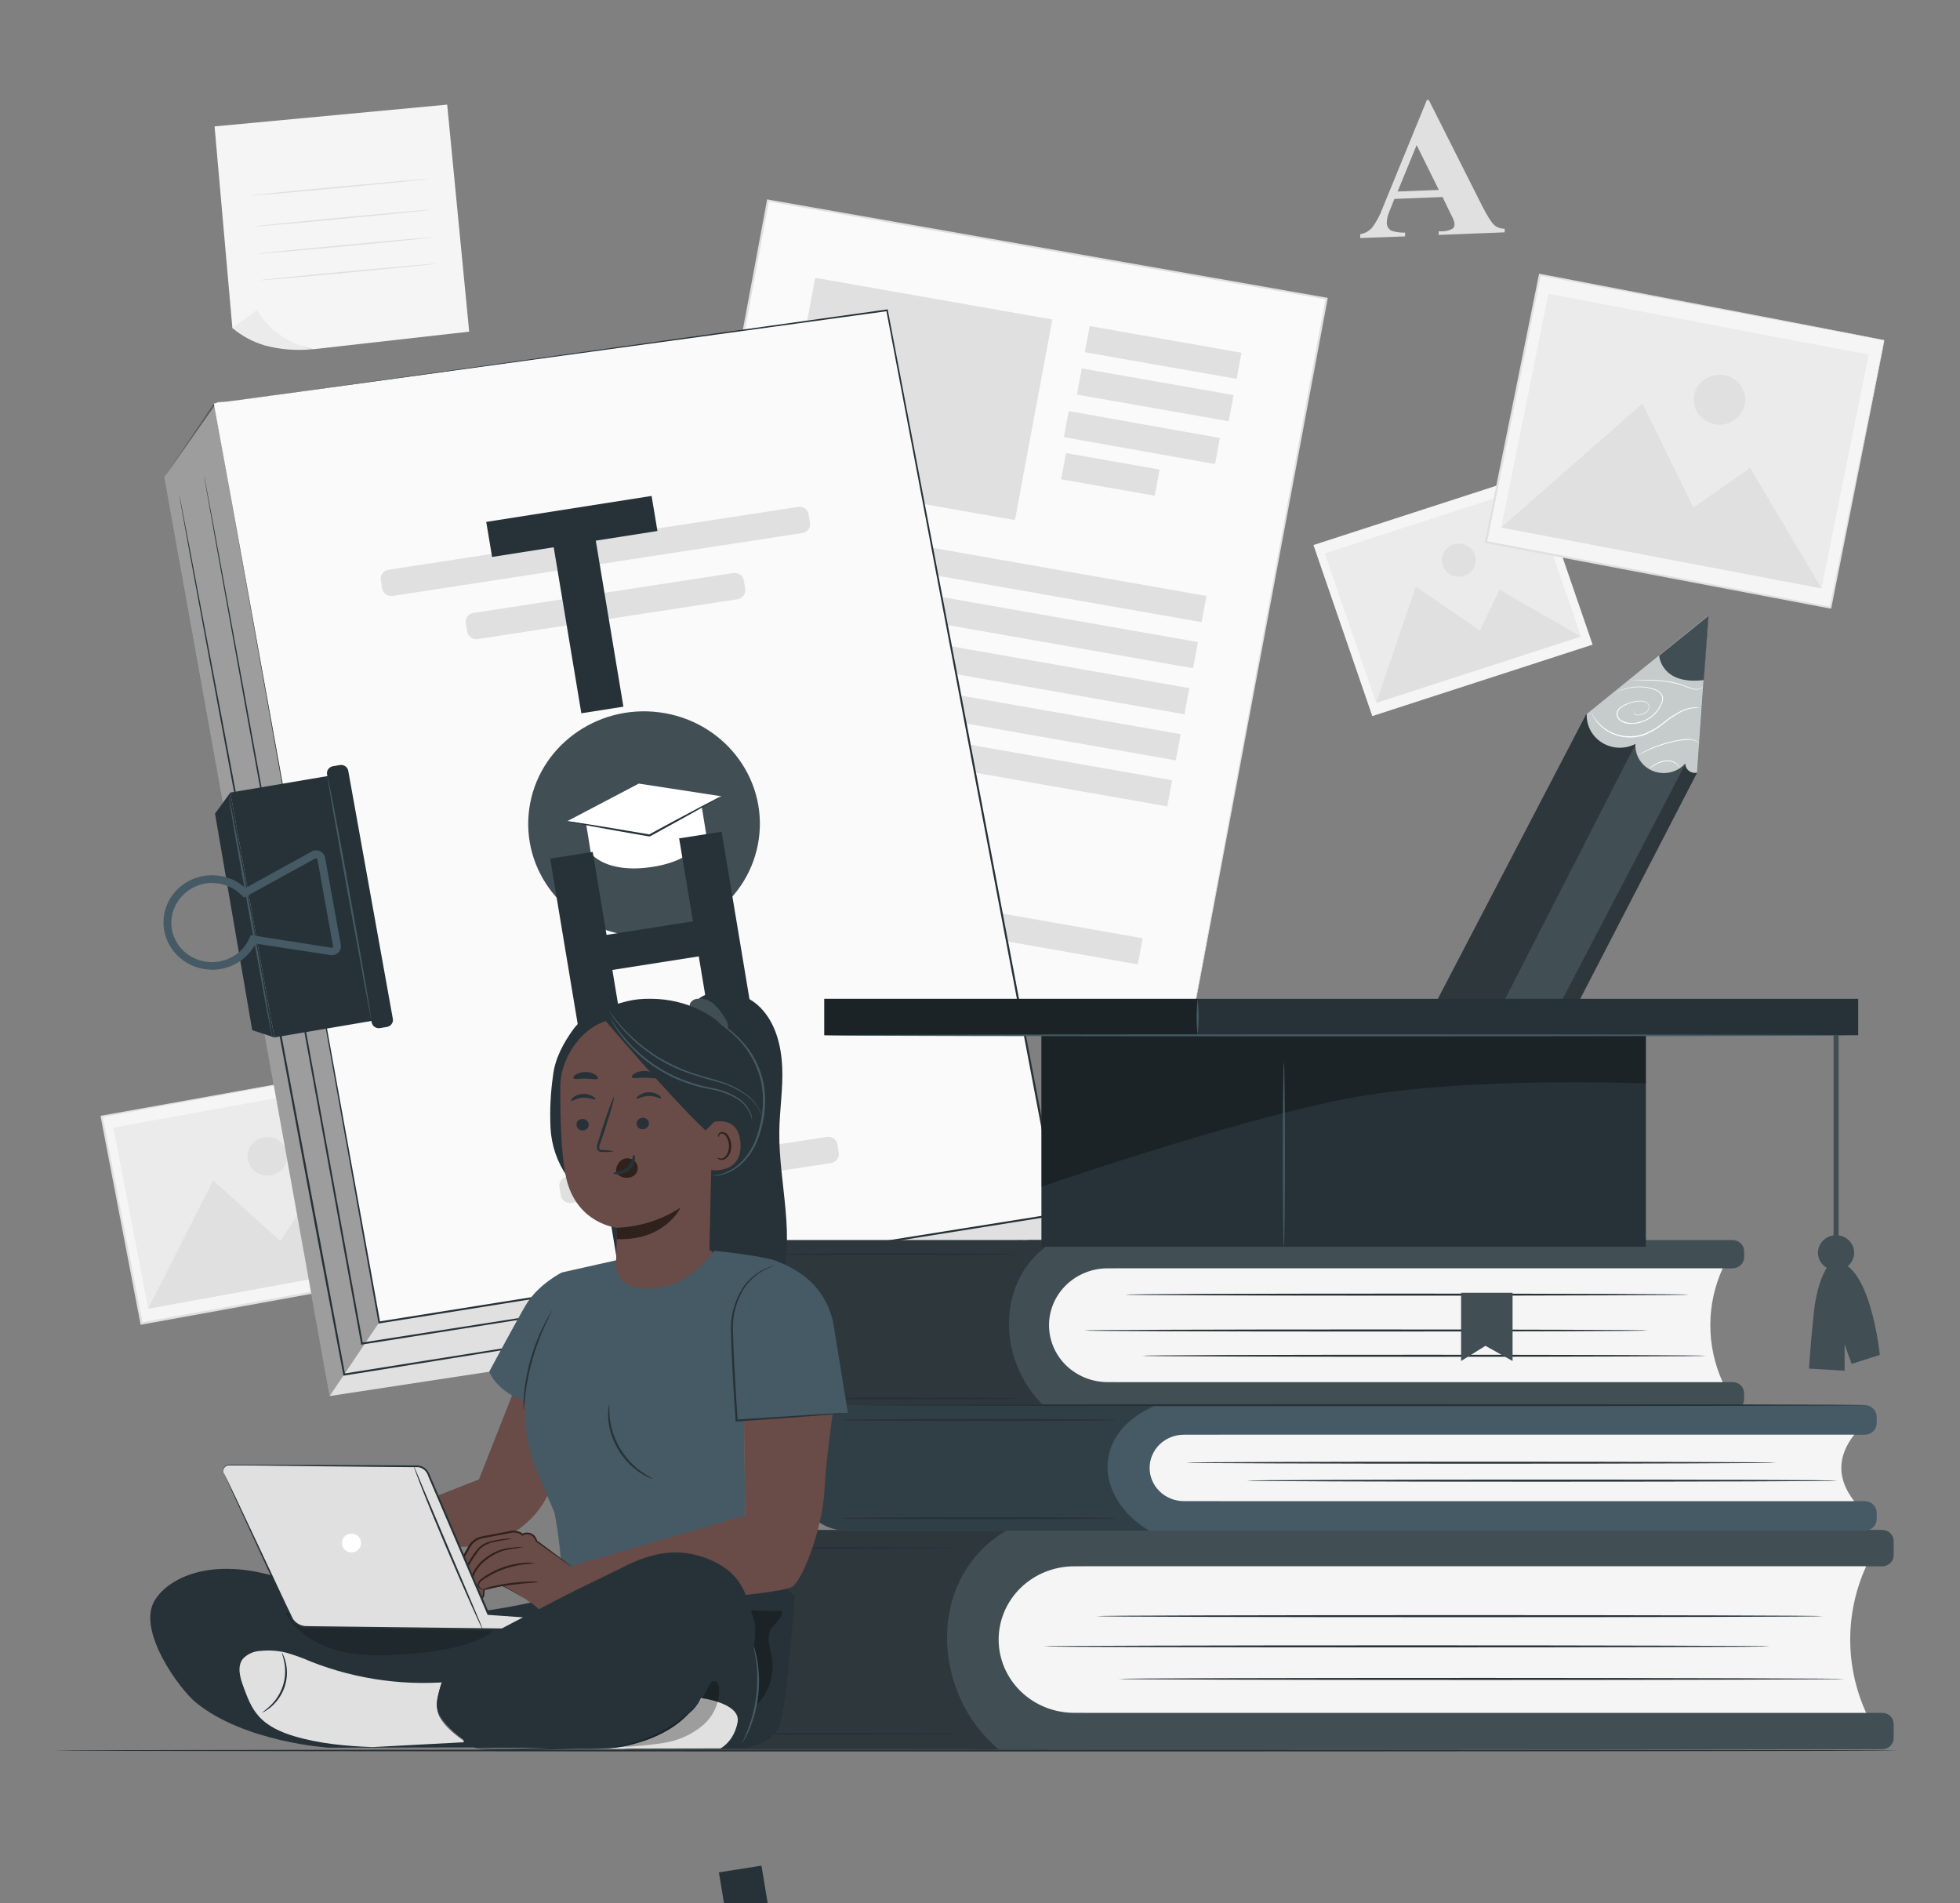 <svg width="103" height="100" viewBox="0 0 103 100" fill="none" xmlns="http://www.w3.org/2000/svg">
<rect x="0" y="0" width="103" height="100" fill="#808080" stroke="none"/>
<g clip-path="url(#clip0_1412_14454)">
<path d="M19.36 56.109L5.344 58.655L7.441 69.534L21.457 66.988L19.36 56.109Z" fill="#F5F5F5"/>
<path d="M19.364 56.112L19.296 56.128L19.09 56.166L18.33 56.31L15.46 56.844L5.356 58.704L5.395 58.648C6.013 61.886 6.738 65.598 7.498 69.526L7.434 69.482L21.442 66.946L21.407 66.998C20.79 63.722 20.27 61.008 19.91 59.106C19.733 58.156 19.593 57.41 19.498 56.906C19.451 56.652 19.416 56.458 19.391 56.322C19.366 56.186 19.356 56.122 19.356 56.122C19.356 56.122 19.372 56.186 19.397 56.322L19.514 56.896C19.615 57.406 19.762 58.148 19.949 59.096C20.322 61.002 20.853 63.724 21.496 67.008L21.506 67.05L21.461 67.06L7.445 69.6L7.391 69.61L7.381 69.556C6.627 65.628 5.912 61.916 5.29 58.676V58.63L5.339 58.62L15.483 56.8L18.344 56.292L19.1 56.16L19.292 56.128L19.364 56.112Z" fill="#E0E0E0"/>
<path d="M18.99 56.884L5.958 59.252L7.791 68.761L20.823 66.393L18.99 56.884Z" fill="#EBEBEB"/>
<path d="M7.787 68.764L11.2 62.026L14.731 65.212L16.264 62.888L20.818 66.398L7.787 68.764Z" fill="#E0E0E0"/>
<path d="M15.077 60.574C15.115 60.771 15.092 60.975 15.011 61.159C14.93 61.343 14.794 61.5 14.621 61.61C14.448 61.719 14.245 61.777 14.039 61.775C13.832 61.772 13.631 61.711 13.461 61.597C13.29 61.484 13.158 61.325 13.081 61.138C13.004 60.952 12.986 60.748 13.028 60.552C13.071 60.356 13.172 60.176 13.32 60.036C13.467 59.896 13.654 59.801 13.857 59.764C13.992 59.739 14.131 59.741 14.265 59.768C14.399 59.796 14.527 59.848 14.64 59.924C14.753 59.999 14.85 60.095 14.925 60.207C15 60.318 15.052 60.443 15.077 60.574Z" fill="#E0E0E0"/>
<path d="M40.36 10.529L33.184 49.018L62.536 54.176L69.712 15.688L40.36 10.529Z" fill="#FAFAFA"/>
<path d="M62.535 54.178C62.535 54.178 62.545 54.114 62.566 53.994L62.665 53.452C62.752 52.976 62.881 52.272 63.048 51.358C63.388 49.526 63.882 46.85 64.509 43.462L69.659 15.682L69.7 15.738L40.355 10.584L40.419 10.54C37.741 24.898 35.255 38.198 33.232 49.026L33.197 48.976L54.524 52.748L60.442 53.8L62 54.08C62.352 54.142 62.535 54.178 62.535 54.178L62.008 54.09L60.457 53.822L54.538 52.8L33.176 49.068H33.133V49.026C35.15 38.194 37.628 24.894 40.302 10.536V10.484H40.357L69.721 15.642L69.77 15.652V15.698C67.634 27.098 65.829 36.724 64.56 43.498L63.077 51.378C62.904 52.288 62.772 52.978 62.681 53.462C62.636 53.696 62.603 53.874 62.581 53.996L62.535 54.178Z" fill="#E0E0E0"/>
<path d="M55.302 16.787L42.839 14.597L40.874 25.138L53.337 27.328L55.302 16.787Z" fill="#E0E0E0"/>
<path d="M65.242 18.534L57.263 17.132L57.007 18.507L64.985 19.909L65.242 18.534Z" fill="#E0E0E0"/>
<path d="M63.402 31.315L40.63 27.313L40.373 28.689L63.145 32.691L63.402 31.315Z" fill="#E0E0E0"/>
<path d="M62.953 33.736L40.181 29.735L39.924 31.11L62.696 35.112L62.953 33.736Z" fill="#E0E0E0"/>
<path d="M62.502 36.158L39.73 32.156L39.473 33.531L62.245 37.533L62.502 36.158Z" fill="#E0E0E0"/>
<path d="M62.048 38.578L39.276 34.577L39.019 35.952L61.791 39.954L62.048 38.578Z" fill="#E0E0E0"/>
<path d="M61.597 40.998L38.825 36.996L38.568 38.372L61.34 42.373L61.597 40.998Z" fill="#E0E0E0"/>
<path d="M60.049 49.3L37.277 45.298L37.021 46.673L59.793 50.675L60.049 49.3Z" fill="#E0E0E0"/>
<path d="M50.876 41.615L38.375 39.418L38.118 40.794L50.619 42.991L50.876 41.615Z" fill="#E0E0E0"/>
<path d="M64.828 20.761L56.849 19.358L56.593 20.734L64.571 22.136L64.828 20.761Z" fill="#E0E0E0"/>
<path d="M64.11 23.015L56.164 21.599L55.905 22.968L63.851 24.386L64.11 23.015Z" fill="#E0E0E0"/>
<path d="M60.938 24.673L56.019 23.808L55.762 25.184L60.682 26.049L60.938 24.673Z" fill="#E0E0E0"/>
<path d="M75.808 10.352L73.276 10.452L73.002 11.14C72.924 11.319 72.882 11.511 72.879 11.706C72.876 11.792 72.898 11.877 72.943 11.952C72.987 12.026 73.052 12.087 73.13 12.128C73.359 12.199 73.599 12.231 73.839 12.222V12.422L71.482 12.506V12.306C71.721 12.266 71.939 12.147 72.1 11.97C72.344 11.642 72.536 11.281 72.671 10.898L74.984 5.254H75.085L77.905 10.854C78.18 11.387 78.397 11.721 78.556 11.854C78.703 11.964 78.885 12.023 79.071 12.02V12.208L75.604 12.344V12.154H75.748C75.951 12.163 76.153 12.116 76.329 12.018C76.367 11.99 76.396 11.954 76.415 11.912C76.434 11.87 76.441 11.824 76.436 11.778C76.433 11.714 76.42 11.65 76.397 11.59C76.397 11.56 76.329 11.432 76.222 11.212L75.808 10.352ZM75.612 9.98L74.446 7.624L73.445 10.064L75.612 9.98Z" fill="#E0E0E0"/>
<path d="M80.602 24.884L69.023 28.639L72.116 37.627L83.694 33.872L80.602 24.884Z" fill="#F5F5F5"/>
<path d="M80.379 25.584L69.615 29.075L72.317 36.93L83.081 33.44L80.379 25.584Z" fill="#EBEBEB"/>
<path d="M72.318 36.934L74.399 30.832L77.777 33.132L78.795 30.986L83.082 33.444L72.318 36.934Z" fill="#E0E0E0"/>
<path d="M77.51 29.158C77.566 29.321 77.571 29.496 77.524 29.662C77.478 29.827 77.382 29.976 77.248 30.089C77.115 30.201 76.95 30.273 76.774 30.294C76.599 30.316 76.421 30.287 76.262 30.21C76.104 30.133 75.973 30.013 75.885 29.864C75.797 29.715 75.757 29.544 75.77 29.372C75.782 29.201 75.847 29.037 75.955 28.901C76.063 28.766 76.211 28.664 76.379 28.61C76.49 28.574 76.608 28.559 76.725 28.567C76.842 28.575 76.956 28.605 77.061 28.656C77.166 28.707 77.26 28.777 77.337 28.864C77.414 28.95 77.472 29.05 77.51 29.158Z" fill="#E0E0E0"/>
<path d="M80.924 14.432L78.089 28.483L96.191 31.924L99.025 17.873L80.924 14.432Z" fill="#F5F5F5"/>
<path d="M99.028 17.874L98.94 17.86L98.684 17.816L97.7 17.634L93.992 16.942L80.917 14.48L80.975 14.442C80.132 18.624 79.168 23.418 78.146 28.492L78.103 28.428L96.202 31.882L96.148 31.916C97.012 27.688 97.727 24.182 98.227 21.732C98.48 20.506 98.678 19.544 98.814 18.886C98.882 18.558 98.934 18.308 98.971 18.134C99.008 17.96 99.028 17.874 99.028 17.874C99.028 17.874 99.014 17.96 98.981 18.128C98.948 18.296 98.901 18.548 98.837 18.872C98.707 19.528 98.517 20.488 98.276 21.712C97.786 24.172 97.084 27.69 96.239 31.934L96.229 31.978H96.186L78.074 28.536L78.02 28.526L78.031 28.474C79.061 23.402 80.027 18.608 80.871 14.426L80.882 14.378L80.929 14.388L94.033 16.9L97.724 17.616L98.699 17.816L98.946 17.866L99.028 17.874Z" fill="#E0E0E0"/>
<path d="M81.371 15.435L78.894 27.716L95.724 30.916L98.201 18.635L81.371 15.435Z" fill="#EBEBEB"/>
<path d="M78.894 27.718L86.312 21.202L88.99 26.67L91.975 24.586L95.724 30.918L78.894 27.718Z" fill="#E0E0E0"/>
<path d="M91.689 21.252C91.638 21.507 91.51 21.741 91.322 21.925C91.133 22.11 90.893 22.236 90.631 22.287C90.369 22.339 90.097 22.314 89.85 22.216C89.602 22.117 89.391 21.95 89.241 21.735C89.092 21.519 89.012 21.266 89.011 21.006C89.01 20.747 89.088 20.493 89.236 20.276C89.384 20.06 89.594 19.891 89.841 19.791C90.088 19.691 90.359 19.664 90.621 19.714C90.796 19.747 90.962 19.813 91.109 19.908C91.257 20.003 91.385 20.125 91.484 20.268C91.583 20.411 91.652 20.571 91.687 20.74C91.722 20.909 91.723 21.083 91.689 21.252Z" fill="#E0E0E0"/>
<path d="M11.276 6.642L12.212 17.238L16.445 18.352L24.656 17.426L23.5 5.498L11.276 6.642Z" fill="#F5F5F5"/>
<path d="M13.503 16.286L12.214 17.238C12.704 17.651 13.277 17.96 13.897 18.146C14.725 18.37 15.59 18.438 16.445 18.346C16.445 18.346 14.49 18.024 13.503 16.286Z" fill="#EBEBEB"/>
<path d="M22.511 9.4C22.511 9.42 20.435 9.63 17.87 9.872C15.306 10.114 13.221 10.294 13.219 10.272C13.217 10.25 15.295 10.036 17.862 9.8C20.429 9.564 22.509 9.374 22.511 9.4Z" fill="#E0E0E0"/>
<path d="M22.633 11.024C22.633 11.044 20.556 11.256 17.992 11.498C15.427 11.74 13.342 11.918 13.34 11.898C13.338 11.878 15.417 11.666 17.984 11.424C20.55 11.182 22.631 11 22.633 11.024Z" fill="#E0E0E0"/>
<path d="M22.829 12.462C22.829 12.482 20.752 12.694 18.188 12.934C15.623 13.174 13.54 13.356 13.538 13.334C13.536 13.312 15.613 13.104 18.179 12.862C20.746 12.62 22.827 12.442 22.829 12.462Z" fill="#E0E0E0"/>
<path d="M22.959 13.852C22.959 13.87 20.882 14.082 18.315 14.324C15.749 14.566 13.668 14.746 13.666 14.724C13.664 14.702 15.742 14.492 18.309 14.252C20.876 14.012 22.957 13.832 22.959 13.852Z" fill="#E0E0E0"/>
<path d="M99.784 91.98C99.784 92.008 78.072 92.032 51.296 92.032C24.52 92.032 2.804 92.008 2.804 91.98C2.804 91.952 24.51 91.926 51.296 91.926C78.082 91.926 99.784 91.95 99.784 91.98Z" fill="#263238"/>
<path d="M8.64 25.07L17.325 73.354L53.947 67.772L55.645 63.79L45.736 19.144L11.408 21.132L8.64 25.07Z" fill="#E0E0E0"/>
<path opacity="0.3" d="M17.325 73.354L19.926 69.484L11.241 21.198L8.64 25.07L17.325 73.354Z" fill="black"/>
<path d="M11.241 21.198L19.926 69.484L55.645 63.79L46.62 16.3L11.241 21.198Z" fill="#FAFAFA"/>
<path d="M11.241 21.2L46.614 16.26H46.657V16.3C49.188 29.562 52.324 46 55.698 63.78L55.708 63.834L55.653 63.844L55.064 63.938L19.934 69.538H19.885V69.49C14.776 40.972 11.317 21.624 11.241 21.2C11.317 21.626 14.817 40.966 19.976 69.476L19.918 69.438L55.045 63.838L55.634 63.744L55.589 63.806C52.215 46.024 49.096 29.586 46.576 16.314L46.626 16.348L11.241 21.2Z" fill="#263238"/>
<path d="M39.879 44.065C40.322 40.83 37.98 37.858 34.647 37.428C31.314 36.998 28.254 39.272 27.811 42.508C27.368 45.743 29.71 48.715 33.043 49.145C36.376 49.575 39.436 47.301 39.879 44.065Z" fill="#414F55"/>
<path d="M31.052 44.836L30.776 43.134L36.847 42.2L37.107 43.8C37.107 43.8 36.736 45.176 34.28 45.552C31.825 45.928 31.052 44.836 31.052 44.836Z" fill="white"/>
<path d="M29.818 43.144L34.151 43.892L37.908 41.84L33.57 41.174L29.818 43.144Z" fill="white"/>
<path d="M41.939 26.635L20.414 29.937C20.15 29.978 19.969 30.218 20.011 30.475L20.084 30.921C20.125 31.178 20.373 31.353 20.637 31.312L42.163 28.009C42.427 27.969 42.608 27.728 42.566 27.472L42.493 27.026C42.451 26.769 42.203 26.594 41.939 26.635Z" fill="#E0E0E0"/>
<path d="M38.534 30.111L24.883 32.205C24.619 32.246 24.439 32.486 24.48 32.743L24.553 33.189C24.595 33.446 24.843 33.621 25.107 33.58L38.758 31.486C39.022 31.445 39.202 31.205 39.16 30.948L39.088 30.502C39.046 30.245 38.798 30.07 38.534 30.111Z" fill="#E0E0E0"/>
<path d="M43.451 59.737L29.8 61.831C29.536 61.872 29.356 62.112 29.397 62.369L29.47 62.815C29.512 63.072 29.76 63.247 30.024 63.206L43.675 61.112C43.939 61.071 44.119 60.831 44.078 60.574L44.005 60.128C43.963 59.871 43.715 59.696 43.451 59.737Z" fill="#E0E0E0"/>
<path d="M53.805 65.132L53.632 65.164L53.121 65.25L51.146 65.57L43.81 66.738L19.028 70.648L18.975 70.658V70.606C18.629 68.696 18.264 66.696 17.893 64.658C15.899 53.708 14.103 43.8 12.803 36.622C12.158 33.034 11.637 30.132 11.274 28.124C11.097 27.124 10.959 26.342 10.863 25.812C10.817 25.548 10.782 25.348 10.758 25.212C10.733 25.076 10.727 25.012 10.727 25.012C10.727 25.012 10.743 25.082 10.77 25.212C10.797 25.342 10.834 25.55 10.883 25.812C10.982 26.342 11.126 27.12 11.314 28.12C11.682 30.12 12.216 33.028 12.875 36.612C14.183 43.788 15.992 53.696 17.988 64.644C18.359 66.68 18.721 68.682 19.07 70.592L19.006 70.548L43.796 66.672L51.136 65.536L53.113 65.234L53.626 65.158L53.805 65.132Z" fill="#263238"/>
<path d="M51.088 66.948L50.925 66.98L50.443 67.062L48.577 67.37L41.639 68.494L18.093 72.278H18.04V72.228L16.686 65.094C14.669 54.294 12.844 44.524 11.522 37.448C10.867 33.912 10.335 31.048 9.968 29.068C9.789 28.08 9.647 27.312 9.556 26.788C9.511 26.53 9.474 26.332 9.451 26.188C9.429 26.044 9.418 25.988 9.418 25.988C9.418 25.988 9.435 26.054 9.462 26.188L9.579 26.788C9.678 27.31 9.826 28.076 10.016 29.062L11.602 37.436C12.933 44.512 14.77 54.282 16.799 65.076C17.257 67.522 17.706 69.916 18.136 72.218L18.075 72.176L41.622 68.428L48.565 67.334L50.433 67.044L50.917 66.972L51.088 66.948Z" fill="#263238"/>
<path d="M12.105 41.646L11.299 42.75L13.254 54.128L14.418 54.512L12.105 41.646Z" fill="#263238"/>
<path d="M17.683 40.699L12.106 41.644L14.421 54.51L19.998 53.564L17.683 40.699Z" fill="#263238"/>
<path d="M17.86 40.2L17.497 40.261C17.29 40.296 17.151 40.488 17.187 40.689L19.53 53.72C19.566 53.922 19.763 54.056 19.971 54.021L20.334 53.96C20.541 53.924 20.68 53.733 20.644 53.532L18.301 40.501C18.265 40.299 18.068 40.164 17.86 40.2Z" fill="#263238"/>
<path d="M11.14 50.954C10.523 50.952 9.926 50.732 9.462 50.336C8.998 49.94 8.697 49.395 8.615 48.8C8.544 48.292 8.637 47.775 8.881 47.321C9.125 46.866 9.509 46.496 9.978 46.262C10.448 46.027 10.98 45.94 11.503 46.012C12.026 46.083 12.513 46.31 12.898 46.662L16.379 44.742C16.446 44.705 16.52 44.685 16.597 44.682C16.674 44.679 16.75 44.694 16.819 44.726C16.888 44.758 16.948 44.805 16.995 44.864C17.041 44.924 17.073 44.993 17.086 45.066L17.91 49.644C17.923 49.717 17.919 49.792 17.896 49.862C17.873 49.933 17.834 49.998 17.78 50.05C17.727 50.103 17.661 50.143 17.589 50.166C17.516 50.188 17.439 50.194 17.364 50.182L13.433 49.582C13.22 49.995 12.893 50.343 12.488 50.586C12.083 50.829 11.617 50.958 11.14 50.958V50.954ZM11.14 46.392C11.037 46.391 10.934 46.399 10.832 46.414C10.277 46.501 9.779 46.793 9.441 47.228C9.103 47.663 8.951 48.209 9.017 48.75C9.079 49.203 9.293 49.623 9.626 49.946C9.959 50.269 10.392 50.476 10.858 50.536C11.325 50.596 11.799 50.505 12.207 50.278C12.615 50.051 12.934 49.699 13.116 49.278L13.178 49.134L17.43 49.8C17.44 49.802 17.45 49.801 17.46 49.798C17.47 49.795 17.479 49.789 17.485 49.782C17.493 49.775 17.498 49.767 17.501 49.757C17.505 49.748 17.505 49.738 17.504 49.728L16.68 45.148C16.678 45.138 16.673 45.129 16.667 45.121C16.66 45.113 16.652 45.106 16.643 45.102C16.634 45.097 16.623 45.095 16.613 45.095C16.602 45.095 16.592 45.097 16.583 45.102L12.823 47.166L12.712 47.052C12.511 46.845 12.268 46.681 11.999 46.569C11.73 46.457 11.44 46.399 11.147 46.4L11.14 46.392Z" fill="#455A64"/>
<path d="M19.504 53.55C19.49 53.508 19.481 53.465 19.475 53.422C19.457 53.326 19.434 53.204 19.403 53.054C19.341 52.72 19.255 52.254 19.148 51.694C18.942 50.536 18.645 48.956 18.324 47.21C18.002 45.464 17.728 43.88 17.522 42.718C17.425 42.154 17.347 41.692 17.291 41.356C17.267 41.204 17.248 41.08 17.234 40.984C17.224 40.941 17.22 40.898 17.221 40.854C17.235 40.895 17.247 40.937 17.254 40.98C17.275 41.076 17.302 41.198 17.333 41.348C17.399 41.682 17.489 42.148 17.598 42.706C17.819 43.852 18.113 45.438 18.422 47.19C18.731 48.942 19.02 50.532 19.213 51.682C19.312 52.258 19.387 52.724 19.436 53.046C19.459 53.208 19.479 53.332 19.488 53.42C19.498 53.462 19.504 53.506 19.504 53.55Z" fill="#455A64"/>
<path d="M14.307 54.556C14.294 54.513 14.285 54.47 14.278 54.426C14.259 54.332 14.237 54.21 14.208 54.058C14.144 53.724 14.057 53.258 13.95 52.7C13.744 51.54 13.448 49.96 13.126 48.214C12.805 46.468 12.533 44.884 12.325 43.724C12.228 43.158 12.15 42.696 12.094 42.362C12.069 42.208 12.051 42.086 12.037 41.99C12.027 41.947 12.023 41.902 12.024 41.858C12.04 41.9 12.052 41.942 12.059 41.986C12.078 42.082 12.105 42.204 12.136 42.354C12.201 42.688 12.292 43.154 12.401 43.71C12.622 44.858 12.916 46.442 13.225 48.196C13.534 49.95 13.823 51.536 14.018 52.686C14.115 53.262 14.191 53.728 14.239 54.052C14.261 54.214 14.282 54.338 14.29 54.424C14.301 54.467 14.307 54.511 14.307 54.556Z" fill="#455A64"/>
<path d="M37.904 41.84C37.814 41.907 37.719 41.966 37.62 42.018L36.825 42.472C36.149 42.852 35.212 43.37 34.173 43.938L34.155 43.948H34.136H34.093C32.909 43.748 31.827 43.548 31.065 43.41L30.148 43.236C30.035 43.219 29.923 43.192 29.814 43.156C29.929 43.161 30.044 43.174 30.156 43.194L31.077 43.336C31.856 43.46 32.931 43.64 34.114 43.844H34.155H34.118C35.158 43.278 36.102 42.77 36.796 42.406L37.609 41.982C37.703 41.926 37.802 41.878 37.904 41.84Z" fill="#263238"/>
<path d="M25.859 29.265L25.552 27.423L34.242 26.059L34.549 27.901L31.309 28.409L32.761 37.132L30.55 37.479L29.098 28.756L25.859 29.265ZM30.67 55.68L28.911 45.115L31.148 44.764L31.874 49.123L36.415 48.411L35.689 44.052L37.921 43.702L39.68 54.266L37.448 54.616L36.721 50.252L32.18 50.965L32.907 55.329L30.67 55.68ZM33.625 73.436L31.867 62.871L38.996 61.752L39.303 63.594L34.41 64.362L34.829 66.879L39.355 66.169L39.661 68.01L35.136 68.721L35.556 71.243L40.469 70.472L40.775 72.314L33.625 73.436ZM41.068 82.764C40.957 82.355 40.726 82.059 40.374 81.878C40.023 81.697 39.578 81.648 39.041 81.733C38.676 81.79 38.376 81.89 38.142 82.033C37.907 82.172 37.737 82.341 37.633 82.541C37.532 82.741 37.5 82.954 37.538 83.181C37.562 83.371 37.629 83.53 37.739 83.657C37.852 83.784 37.995 83.887 38.167 83.966C38.338 84.041 38.532 84.101 38.748 84.145C38.963 84.185 39.19 84.213 39.43 84.228L40.418 84.306C40.897 84.337 41.343 84.408 41.758 84.519C42.172 84.631 42.541 84.79 42.865 84.997C43.19 85.203 43.458 85.465 43.669 85.781C43.884 86.097 44.03 86.474 44.107 86.914C44.211 87.561 44.139 88.147 43.891 88.673C43.646 89.195 43.238 89.635 42.669 89.993C42.102 90.346 41.388 90.591 40.527 90.726C39.673 90.86 38.907 90.846 38.23 90.684C37.556 90.521 36.999 90.212 36.559 89.755C36.122 89.294 35.832 88.685 35.688 87.928L37.853 87.588C37.936 87.939 38.087 88.218 38.305 88.428C38.527 88.633 38.799 88.772 39.122 88.845C39.448 88.913 39.804 88.918 40.19 88.857C40.569 88.798 40.888 88.691 41.149 88.537C41.413 88.383 41.606 88.195 41.729 87.975C41.851 87.755 41.891 87.517 41.849 87.263C41.809 87.026 41.705 86.837 41.537 86.698C41.373 86.558 41.146 86.452 40.859 86.381C40.575 86.309 40.232 86.257 39.831 86.225L38.631 86.116C37.703 86.04 36.942 85.811 36.349 85.432C35.755 85.052 35.395 84.472 35.269 83.69C35.159 83.051 35.236 82.466 35.501 81.934C35.77 81.401 36.184 80.953 36.746 80.59C37.307 80.226 37.974 79.984 38.745 79.863C39.531 79.74 40.238 79.766 40.869 79.943C41.502 80.119 42.022 80.42 42.429 80.847C42.836 81.273 43.097 81.8 43.212 82.428L41.068 82.764ZM40.015 98.031L41.774 108.596L39.537 108.947L37.778 98.382L40.015 98.031ZM46.979 118.276C46.869 117.866 46.638 117.571 46.286 117.39C45.934 117.208 45.489 117.16 44.952 117.244C44.587 117.301 44.287 117.401 44.053 117.544C43.818 117.683 43.649 117.853 43.544 118.053C43.443 118.252 43.411 118.465 43.449 118.692C43.474 118.882 43.541 119.041 43.65 119.169C43.763 119.296 43.906 119.399 44.078 119.477C44.25 119.553 44.444 119.612 44.659 119.656C44.874 119.696 45.102 119.724 45.341 119.74L46.33 119.818C46.808 119.848 47.255 119.919 47.669 120.031C48.083 120.142 48.453 120.301 48.777 120.508C49.101 120.715 49.369 120.976 49.581 121.292C49.796 121.608 49.942 121.986 50.018 122.425C50.123 123.072 50.051 123.659 49.802 124.185C49.557 124.707 49.15 125.146 48.58 125.504C48.013 125.857 47.3 126.102 46.439 126.237C45.584 126.371 44.819 126.357 44.142 126.195C43.468 126.033 42.911 125.723 42.471 125.266C42.034 124.806 41.743 124.197 41.599 123.439L43.764 123.1C43.847 123.45 43.998 123.73 44.217 123.939C44.438 124.144 44.71 124.283 45.033 124.356C45.359 124.425 45.715 124.429 46.101 124.368C46.48 124.309 46.8 124.202 47.06 124.049C47.324 123.894 47.518 123.707 47.64 123.487C47.762 123.266 47.802 123.029 47.76 122.774C47.721 122.537 47.617 122.349 47.449 122.209C47.284 122.069 47.058 121.963 46.77 121.892C46.486 121.82 46.144 121.768 45.742 121.736L44.542 121.628C43.614 121.551 42.853 121.323 42.26 120.943C41.667 120.563 41.307 119.983 41.18 119.202C41.07 118.563 41.148 117.977 41.413 117.445C41.681 116.912 42.096 116.464 42.657 116.101C43.219 115.738 43.885 115.495 44.657 115.374C45.442 115.251 46.15 115.278 46.78 115.454C47.414 115.63 47.934 115.931 48.34 116.358C48.747 116.785 49.008 117.312 49.123 117.939L46.979 118.276Z" fill="#263238"/>
<path d="M41.031 65.158H58.594V74.106H41.031C40.067 74.106 39.142 73.734 38.46 73.072C37.778 72.41 37.395 71.512 37.395 70.576V68.686C37.395 67.75 37.778 66.852 38.46 66.19C39.142 65.528 40.067 65.156 41.031 65.156V65.158Z" fill="#414F55"/>
<path d="M54.002 65.158H91.052C91.212 65.158 91.365 65.22 91.478 65.33C91.591 65.439 91.655 65.589 91.655 65.744V66.058C91.655 66.213 91.591 66.362 91.478 66.472C91.365 66.582 91.212 66.644 91.052 66.644H54.002V65.158Z" fill="#414F55"/>
<path d="M54.002 72.622H91.052C91.131 72.622 91.209 72.637 91.282 72.667C91.356 72.696 91.422 72.739 91.478 72.794C91.534 72.848 91.579 72.913 91.609 72.984C91.639 73.055 91.655 73.131 91.655 73.208V73.522C91.655 73.677 91.591 73.826 91.478 73.936C91.365 74.046 91.212 74.108 91.052 74.108H54.002V72.622Z" fill="#414F55"/>
<path d="M90.528 72.622H58.205C57.801 72.622 57.4 72.545 57.027 72.394C56.653 72.244 56.314 72.024 56.028 71.746C55.742 71.469 55.516 71.139 55.361 70.776C55.207 70.413 55.127 70.025 55.127 69.632C55.127 68.84 55.452 68.079 56.029 67.519C56.606 66.959 57.389 66.644 58.205 66.644H90.528C90.1 67.586 89.879 68.604 89.879 69.633C89.879 70.662 90.1 71.68 90.528 72.622Z" fill="#F5F5F5"/>
<path opacity="0.3" d="M55.127 74.108H41.103C40.12 74.108 39.176 73.729 38.481 73.054C37.786 72.379 37.395 71.463 37.395 70.508V68.73C37.395 67.783 37.783 66.874 38.473 66.204C39.163 65.534 40.098 65.158 41.074 65.158H55.476C52.141 67.122 52.39 71.822 55.127 74.108Z" fill="black"/>
<path d="M86.602 69.91C86.602 69.94 79.967 69.964 71.784 69.964C63.602 69.964 56.967 69.94 56.967 69.91C56.967 69.88 63.6 69.856 71.784 69.856C79.969 69.856 86.602 69.88 86.602 69.91Z" fill="#263238"/>
<path d="M89.651 71.238C89.651 71.268 83.016 71.292 74.833 71.292C66.651 71.292 60.016 71.268 60.016 71.238C60.016 71.208 66.649 71.186 74.833 71.186C83.018 71.186 89.651 71.21 89.651 71.238Z" fill="#263238"/>
<path d="M88.753 68.026C88.753 68.056 82.118 68.08 73.935 68.08C65.753 68.08 59.116 68.056 59.116 68.026C59.116 67.996 65.749 67.972 73.935 67.972C82.122 67.972 88.753 68 88.753 68.026Z" fill="#263238"/>
<path d="M53.504 73.48C53.504 73.51 50.398 73.534 46.568 73.534C42.739 73.534 39.632 73.51 39.632 73.48C39.632 73.45 42.737 73.426 46.568 73.426C50.4 73.426 53.504 73.45 53.504 73.48Z" fill="#263238"/>
<path d="M53.504 65.902C53.504 65.932 50.398 65.956 46.568 65.956C42.739 65.956 39.632 65.932 39.632 65.902C39.632 65.872 42.737 65.848 46.568 65.848C50.4 65.848 53.504 65.872 53.504 65.902Z" fill="#263238"/>
<path d="M33.277 80.388H56.944V91.912H33.277C32.313 91.912 31.388 91.54 30.706 90.878C30.024 90.216 29.641 89.318 29.641 88.382V83.918C29.641 82.982 30.024 82.084 30.706 81.422C31.388 80.76 32.313 80.388 33.277 80.388Z" fill="#414F55"/>
<path d="M51.03 80.388H98.911C99.071 80.388 99.225 80.45 99.338 80.56C99.451 80.669 99.514 80.819 99.514 80.974V81.716C99.514 81.871 99.451 82.02 99.338 82.13C99.225 82.24 99.071 82.302 98.911 82.302H51.03V80.388Z" fill="#414F55"/>
<path d="M51.03 90H98.911C99.071 90 99.225 90.062 99.338 90.172C99.451 90.281 99.514 90.431 99.514 90.586V91.328C99.514 91.483 99.451 91.632 99.338 91.742C99.225 91.852 99.071 91.914 98.911 91.914H51.03V90Z" fill="#414F55"/>
<path d="M98.068 90H56.444C55.393 89.999 54.384 89.594 53.641 88.872C52.898 88.15 52.48 87.171 52.48 86.15C52.48 85.645 52.583 85.144 52.782 84.677C52.981 84.211 53.273 83.786 53.641 83.429C54.009 83.072 54.446 82.788 54.927 82.595C55.408 82.401 55.923 82.302 56.444 82.302H98.068C97.516 83.514 97.231 84.825 97.231 86.151C97.231 87.477 97.516 88.788 98.068 90Z" fill="#F5F5F5"/>
<path opacity="0.3" d="M52.477 91.912H33.23C32.759 91.912 32.292 91.822 31.857 91.647C31.422 91.472 31.026 91.215 30.693 90.891C30.36 90.568 30.096 90.184 29.916 89.761C29.736 89.338 29.643 88.885 29.644 88.428V84C29.644 83.045 30.034 82.13 30.73 81.454C31.425 80.779 32.368 80.4 33.352 80.4H52.922C48.631 82.916 48.952 88.97 52.477 91.912Z" fill="black"/>
<path d="M93.011 86.508C93.011 86.538 84.466 86.562 73.929 86.562C63.392 86.562 54.845 86.538 54.845 86.508C54.845 86.478 63.388 86.454 73.929 86.454C84.47 86.454 93.011 86.478 93.011 86.508Z" fill="#263238"/>
<path d="M96.939 88.218C96.939 88.248 88.394 88.272 77.855 88.272C67.316 88.272 58.772 88.248 58.772 88.218C58.772 88.188 67.314 88.166 77.855 88.166C88.396 88.166 96.939 88.2 96.939 88.218Z" fill="#263238"/>
<path d="M95.79 84.92C95.79 84.95 87.247 84.974 76.708 84.974C66.169 84.974 57.624 84.95 57.624 84.92C57.624 84.89 66.167 84.866 76.708 84.866C87.249 84.866 95.79 84.89 95.79 84.92Z" fill="#263238"/>
<path d="M50.385 91.104C50.385 91.134 46.387 91.158 41.453 91.158C36.52 91.158 32.521 91.134 32.521 91.104C32.521 91.074 36.52 91.052 41.453 91.052C46.387 91.052 50.385 91.076 50.385 91.104Z" fill="#263238"/>
<path d="M50.385 81.346C50.385 81.374 46.387 81.398 41.453 81.398C36.52 81.398 32.521 81.374 32.521 81.346C32.521 81.318 36.52 81.292 41.453 81.292C46.387 81.292 50.385 81.316 50.385 81.346Z" fill="#263238"/>
<path d="M44.533 73.832H64.033V80.432H44.533C43.823 80.432 43.142 80.158 42.639 79.671C42.137 79.183 41.855 78.522 41.855 77.832V76.432C41.855 75.742 42.137 75.081 42.639 74.594C43.142 74.106 43.823 73.832 44.533 73.832Z" fill="#455A64"/>
<path d="M59.229 73.832H97.99C98.158 73.832 98.319 73.897 98.437 74.012C98.556 74.127 98.622 74.283 98.622 74.446V74.774C98.622 74.937 98.556 75.093 98.437 75.208C98.319 75.323 98.158 75.388 97.99 75.388H59.229V73.834V73.832Z" fill="#455A64"/>
<path d="M59.229 78.876H97.99C98.158 78.876 98.319 78.941 98.437 79.056C98.556 79.171 98.622 79.327 98.622 79.49V79.818C98.622 79.981 98.556 80.137 98.437 80.252C98.319 80.367 98.158 80.432 97.99 80.432H59.229V78.878V78.876Z" fill="#455A64"/>
<path d="M97.438 78.876H62.212C61.735 78.876 61.278 78.692 60.941 78.365C60.604 78.038 60.414 77.595 60.414 77.132C60.414 76.669 60.603 76.225 60.94 75.897C61.278 75.57 61.735 75.386 62.212 75.386H97.438C96.537 76.55 96.537 77.713 97.438 78.876Z" fill="#F5F5F5"/>
<path opacity="0.3" d="M60.403 80.43H44.541C44.187 80.43 43.836 80.362 43.509 80.231C43.182 80.099 42.884 79.906 42.634 79.662C42.383 79.419 42.185 79.13 42.049 78.812C41.914 78.495 41.844 78.154 41.845 77.81V76.506C41.844 76.155 41.915 75.807 42.054 75.483C42.192 75.158 42.395 74.864 42.65 74.615C42.906 74.367 43.209 74.17 43.543 74.036C43.877 73.901 44.235 73.832 44.597 73.832H60.77C57.278 75.28 57.54 78.746 60.403 80.43Z" fill="black"/>
<path d="M93.336 76.856C93.336 76.886 86.394 76.91 77.833 76.91C69.271 76.91 62.329 76.886 62.329 76.856C62.329 76.826 69.269 76.804 77.833 76.804C86.396 76.804 93.336 76.828 93.336 76.856Z" fill="#263238"/>
<path d="M96.527 77.8C96.527 77.83 89.585 77.854 81.024 77.854C72.462 77.854 65.52 77.83 65.52 77.8C65.52 77.77 72.46 77.746 81.024 77.746C89.587 77.746 96.527 77.766 96.527 77.8Z" fill="#263238"/>
<path d="M58.71 79.774C58.71 79.804 55.461 79.828 51.452 79.828C47.443 79.828 44.195 79.804 44.195 79.774C44.195 79.744 47.443 79.72 51.452 79.72C55.461 79.72 58.71 79.744 58.71 79.774Z" fill="#263238"/>
<path d="M58.71 74.61C58.71 74.64 55.461 74.662 51.452 74.662C47.443 74.662 44.195 74.64 44.195 74.61C44.195 74.58 47.443 74.556 51.452 74.556C55.461 74.556 58.71 74.58 58.71 74.61Z" fill="#263238"/>
<path d="M98.159 73.832C98.159 73.862 86.237 73.886 71.537 73.886C56.837 73.886 44.908 73.862 44.908 73.832C44.908 73.802 56.825 73.778 71.531 73.778C86.237 73.778 98.159 73.8 98.159 73.832Z" fill="#263238"/>
<path d="M76.782 67.928V71.512L78.061 70.716L79.487 71.512V67.928H76.782Z" fill="#414F55"/>
<path d="M89.783 32.354L83.341 37.564L73.544 56.356L79.652 59.036L89.181 40.606L89.783 32.354Z" fill="#414F55"/>
<g opacity="0.7">
<path d="M89.181 40.6C89.107 40.618 89.029 40.619 88.954 40.603C88.879 40.587 88.809 40.554 88.749 40.507C88.689 40.46 88.641 40.4 88.609 40.333C88.577 40.265 88.561 40.191 88.564 40.116C88.36 40.346 88.088 40.508 87.785 40.579C87.482 40.651 87.164 40.629 86.874 40.515C86.585 40.402 86.34 40.204 86.173 39.948C86.006 39.692 85.925 39.392 85.943 39.09C85.672 39.232 85.366 39.301 85.058 39.291C84.75 39.28 84.45 39.19 84.19 39.03C83.929 38.87 83.717 38.646 83.575 38.38C83.433 38.114 83.367 37.817 83.383 37.518L89.769 32.348L89.181 40.6Z" fill="white"/>
</g>
<path d="M87.191 34.45C87.191 34.45 87.29 36.006 89.536 35.734L89.783 32.354L87.191 34.45Z" fill="#414F55"/>
<path opacity="0.3" d="M85.951 39.096L76.506 57.554L73.544 56.354L83.341 37.554L83.391 37.514C83.376 37.765 83.421 38.015 83.523 38.246C83.658 38.549 83.878 38.81 84.157 38.998C84.5 39.225 84.917 39.324 85.329 39.276C85.546 39.253 85.757 39.192 85.951 39.096Z" fill="black"/>
<path opacity="0.3" d="M88.58 40.122L78.877 58.692L79.66 59.036L89.182 40.6C89.052 40.623 88.919 40.598 88.808 40.531C88.696 40.464 88.614 40.358 88.578 40.236C88.575 40.198 88.576 40.16 88.58 40.122Z" fill="black"/>
<path d="M85.902 37.304C85.882 37.327 85.87 37.356 85.869 37.386C85.869 37.43 85.886 37.472 85.917 37.504C85.947 37.536 85.989 37.556 86.034 37.56C86.18 37.566 86.324 37.527 86.446 37.448C86.523 37.404 86.584 37.339 86.621 37.26C86.641 37.217 86.65 37.17 86.647 37.124C86.644 37.077 86.629 37.032 86.602 36.992C86.568 36.951 86.526 36.918 86.478 36.894C86.429 36.87 86.376 36.856 86.322 36.854C86.203 36.844 86.083 36.851 85.966 36.874C85.704 36.916 85.453 37.011 85.23 37.152C85.171 37.188 85.12 37.235 85.081 37.291C85.042 37.347 85.016 37.411 85.004 37.478C85.001 37.548 85.015 37.618 85.047 37.681C85.078 37.744 85.125 37.799 85.183 37.84C85.318 37.916 85.468 37.964 85.623 37.983C85.778 38.001 85.935 37.989 86.085 37.948C86.383 37.887 86.659 37.748 86.88 37.545C87.102 37.343 87.263 37.085 87.344 36.8C87.358 36.737 87.356 36.672 87.34 36.609C87.324 36.547 87.293 36.489 87.249 36.44C87.162 36.349 87.053 36.281 86.932 36.24C86.714 36.163 86.486 36.118 86.254 36.108C85.917 36.091 85.579 36.14 85.261 36.252C85.15 36.292 85.055 36.33 85.008 36.356C84.96 36.382 84.921 36.396 84.921 36.396C85.027 36.331 85.138 36.277 85.255 36.234C85.573 36.116 85.914 36.062 86.254 36.076C86.49 36.084 86.724 36.127 86.946 36.204C87.074 36.246 87.188 36.319 87.28 36.414C87.329 36.468 87.364 36.532 87.382 36.602C87.401 36.671 87.402 36.744 87.387 36.814C87.281 37.185 87.046 37.509 86.721 37.731C86.397 37.953 86.003 38.059 85.607 38.032C85.445 38.024 85.289 37.971 85.156 37.88C85.09 37.836 85.036 37.776 85 37.706C84.964 37.636 84.947 37.558 84.95 37.48C84.963 37.407 84.992 37.337 85.034 37.276C85.077 37.215 85.132 37.163 85.197 37.124C85.426 36.98 85.683 36.884 85.951 36.842C86.073 36.82 86.197 36.814 86.32 36.826C86.379 36.829 86.436 36.845 86.488 36.871C86.54 36.898 86.585 36.935 86.621 36.98C86.649 37.024 86.666 37.075 86.669 37.127C86.672 37.179 86.662 37.231 86.639 37.278C86.6 37.362 86.534 37.432 86.452 37.478C86.327 37.556 86.178 37.594 86.03 37.584C85.981 37.58 85.937 37.557 85.905 37.522C85.873 37.487 85.855 37.441 85.857 37.394C85.867 37.32 85.902 37.302 85.902 37.304Z" fill="white"/>
<path d="M89.358 37.2C89.358 37.2 89.264 37.186 89.095 37.2C88.854 37.215 88.619 37.276 88.403 37.38C88.084 37.538 87.786 37.732 87.513 37.956C87.18 38.24 86.802 38.468 86.392 38.632C85.97 38.773 85.514 38.79 85.082 38.68C84.73 38.59 84.407 38.417 84.14 38.176C83.96 38.01 83.81 37.815 83.697 37.6C83.655 37.525 83.619 37.446 83.59 37.364C83.602 37.383 83.612 37.402 83.621 37.422C83.64 37.462 83.671 37.52 83.712 37.592C83.832 37.794 83.985 37.977 84.163 38.134C84.427 38.367 84.746 38.535 85.092 38.622C85.517 38.726 85.963 38.708 86.377 38.57C86.782 38.409 87.156 38.184 87.486 37.906C87.762 37.681 88.065 37.489 88.388 37.334C88.608 37.23 88.848 37.172 89.093 37.164C89.182 37.165 89.272 37.177 89.358 37.2Z" fill="white"/>
<path d="M89.322 39.074C89.204 38.958 89.046 38.887 88.879 38.874C88.472 38.87 88.066 38.928 87.678 39.046C87.284 39.149 86.9 39.287 86.532 39.458C86.39 39.524 86.279 39.582 86.201 39.62C86.162 39.644 86.121 39.664 86.079 39.68C86.115 39.653 86.153 39.628 86.192 39.606C86.267 39.562 86.378 39.498 86.518 39.43C86.884 39.248 87.268 39.105 87.665 39.002C87.883 38.944 88.105 38.899 88.329 38.866C88.511 38.834 88.698 38.826 88.883 38.844C89.009 38.857 89.129 38.904 89.229 38.98C89.264 39.007 89.296 39.038 89.322 39.074Z" fill="white"/>
<path d="M86.647 40.4C86.71 40.337 86.779 40.28 86.853 40.23C87.037 40.099 87.248 40.009 87.472 39.966C87.583 39.944 87.699 39.946 87.81 39.973C87.921 39.999 88.024 40.05 88.112 40.12C88.165 40.163 88.209 40.215 88.242 40.274C88.254 40.295 88.263 40.318 88.267 40.342C88.219 40.267 88.16 40.2 88.091 40.142C88.004 40.078 87.904 40.033 87.797 40.01C87.691 39.987 87.58 39.986 87.474 40.008C87.259 40.052 87.055 40.136 86.874 40.256C86.802 40.308 86.726 40.356 86.647 40.4Z" fill="white"/>
<path d="M89.528 36.07C89.518 36.08 89.508 36.089 89.497 36.096C89.476 36.11 89.445 36.132 89.402 36.158C89.352 36.192 89.295 36.217 89.235 36.23C89.154 36.244 89.071 36.239 88.992 36.216C88.817 36.178 88.621 36.092 88.401 36.016C88.162 35.937 87.916 35.878 87.667 35.838C87.211 35.774 86.75 35.744 86.289 35.748H85.877C85.826 35.753 85.774 35.753 85.723 35.748L85.877 35.736L86.289 35.722C86.752 35.708 87.215 35.734 87.674 35.8C87.926 35.839 88.174 35.9 88.415 35.984C88.638 36.06 88.827 36.148 89 36.184C89.065 36.207 89.134 36.215 89.202 36.207C89.27 36.2 89.336 36.178 89.394 36.142C89.437 36.116 89.482 36.092 89.528 36.07Z" fill="white"/>
<path d="M96.355 53.054V69.436C96.359 69.467 96.374 69.496 96.399 69.517C96.423 69.538 96.455 69.55 96.487 69.55C96.52 69.55 96.552 69.538 96.576 69.517C96.6 69.496 96.616 69.467 96.62 69.436V53.054C96.616 53.023 96.6 52.994 96.576 52.973C96.552 52.952 96.52 52.94 96.487 52.94C96.455 52.94 96.423 52.952 96.399 52.973C96.374 52.994 96.359 53.023 96.355 53.054Z" fill="#414F55"/>
<path d="M97.438 65.826C97.438 66.009 97.382 66.187 97.278 66.339C97.173 66.491 97.025 66.61 96.851 66.68C96.677 66.75 96.485 66.768 96.301 66.732C96.116 66.697 95.947 66.609 95.813 66.479C95.68 66.35 95.59 66.186 95.553 66.006C95.516 65.827 95.535 65.641 95.607 65.472C95.679 65.304 95.801 65.159 95.958 65.058C96.114 64.956 96.298 64.902 96.486 64.902C96.739 64.902 96.981 64.999 97.159 65.173C97.338 65.346 97.438 65.581 97.438 65.826Z" fill="#414F55"/>
<path d="M96.223 66.304C96.223 66.304 95.528 66.978 95.32 68.952C95.112 70.926 95.067 71.912 95.067 71.912L96.937 72.024V70.612C96.937 70.678 97.308 71.666 97.308 71.666L98.787 71.194C98.787 71.194 98.262 65.946 96.223 66.304Z" fill="#414F55"/>
<path d="M86.493 54.394H54.728V65.512H86.493V54.394Z" fill="#263238"/>
<path d="M97.65 52.482H43.317V54.396H97.65V52.482Z" fill="#263238"/>
<path opacity="0.3" d="M54.728 62.358C54.728 62.358 64.377 58.998 70.611 57.758C76.844 56.518 86.493 56.93 86.493 56.93V54.4H54.728V62.358Z" fill="black"/>
<path opacity="0.3" d="M62.97 52.482H43.317V54.396H62.97V52.482Z" fill="black"/>
<path d="M97.257 54.4C97.257 54.43 85.175 54.454 70.271 54.454C55.367 54.454 43.285 54.43 43.285 54.4C43.285 54.37 55.362 54.348 70.271 54.348C85.179 54.348 97.257 54.366 97.257 54.4Z" fill="#455A64"/>
<path d="M62.939 54.41C62.865 53.764 62.865 53.112 62.939 52.466C63.01 53.112 63.01 53.764 62.939 54.41Z" fill="#455A64"/>
<path d="M67.469 65.514C67.44 65.514 67.415 63.344 67.415 60.668C67.415 57.992 67.44 55.824 67.469 55.824C67.498 55.824 67.525 57.992 67.525 60.668C67.525 63.344 67.5 65.514 67.469 65.514Z" fill="#455A64"/>
<path d="M21.516 79.168L25.169 77.736L27.958 70.662L31.676 72.522C31.676 72.522 31.318 73.22 30.549 74.95C30.251 75.616 29.268 77.478 28.869 78.384C28.499 79.222 27.89 79.939 27.113 80.451C26.337 80.963 25.425 81.249 24.487 81.274L21.059 81.36L21.516 79.168Z" fill="#694B47"/>
<path d="M19.702 77.8L19.158 77.236C19.052 77.169 18.928 77.135 18.802 77.138L17.055 77.19C16.892 77.205 16.734 77.256 16.594 77.338C16.454 77.421 16.334 77.533 16.245 77.666L15.608 78.716C15.608 78.716 15.182 79.434 15.236 79.61C15.259 79.683 15.31 79.745 15.378 79.784C15.447 79.823 15.527 79.835 15.604 79.82C15.604 79.82 15.666 80.152 15.78 80.22C15.845 80.252 15.917 80.271 15.99 80.275C16.063 80.28 16.137 80.27 16.206 80.246C16.236 80.309 16.285 80.362 16.346 80.397C16.407 80.433 16.479 80.45 16.55 80.446C16.581 80.443 16.611 80.438 16.64 80.43C16.846 80.368 16.941 79.978 16.941 79.978L17.827 79.82C17.827 79.82 19.1 80.646 19.549 81.186C19.998 81.726 21.172 81.314 21.172 81.314L21.611 79.274L19.702 77.8Z" fill="#694B47"/>
<path d="M18.414 78.042C18.29 78.079 18.161 78.1 18.031 78.104C17.79 78.13 17.45 78.14 17.065 78.188L17.106 78.158C17.04 78.296 16.964 78.43 16.879 78.558C16.647 78.916 16.364 79.241 16.039 79.524C15.911 79.648 15.763 79.751 15.6 79.828C15.6 79.814 15.755 79.694 15.985 79.468C16.288 79.176 16.557 78.852 16.787 78.502C16.871 78.368 16.947 78.236 17.011 78.102L17.024 78.076H17.052C17.446 78.034 17.786 78.038 18.027 78.03C18.156 78.021 18.286 78.025 18.414 78.042Z" fill="#2F211B"/>
<path d="M18.453 78.852C18.35 78.901 18.238 78.929 18.124 78.936C17.839 78.974 17.55 78.965 17.269 78.908L17.333 78.874C17.296 78.979 17.253 79.082 17.205 79.182C17.046 79.501 16.822 79.786 16.548 80.02C16.441 80.123 16.313 80.204 16.173 80.258C16.274 80.154 16.382 80.056 16.494 79.964C16.748 79.724 16.957 79.443 17.112 79.134C17.16 79.038 17.202 78.94 17.238 78.84L17.254 78.796H17.3C17.68 78.865 18.068 78.884 18.453 78.852Z" fill="#2F211B"/>
<path d="M20.674 79.27L19.115 78.566C18.905 78.453 18.674 78.385 18.435 78.366C18.18 78.388 17.933 78.468 17.716 78.6L16.875 79.02C16.83 79.044 16.781 79.072 16.766 79.118C16.752 79.164 16.791 79.244 16.838 79.29C17.055 79.489 17.339 79.606 17.638 79.617C17.936 79.629 18.229 79.535 18.462 79.354C18.575 79.715 18.753 80.053 18.987 80.354C19.106 80.505 19.264 80.623 19.444 80.698C19.625 80.773 19.822 80.801 20.017 80.78" fill="#694B47"/>
<path d="M20.013 80.8C20 80.806 19.986 80.81 19.972 80.812C19.93 80.822 19.887 80.827 19.844 80.828C19.68 80.829 19.519 80.79 19.374 80.716C19.15 80.602 18.96 80.434 18.822 80.228C18.651 79.963 18.513 79.68 18.41 79.384L18.488 79.402C18.363 79.504 18.219 79.581 18.063 79.628C17.907 79.676 17.743 79.693 17.58 79.678C17.403 79.666 17.231 79.619 17.073 79.54C16.993 79.499 16.917 79.448 16.849 79.39C16.812 79.36 16.778 79.327 16.748 79.29C16.728 79.267 16.715 79.24 16.707 79.212C16.7 79.183 16.699 79.153 16.705 79.124C16.711 79.1 16.723 79.078 16.739 79.059C16.755 79.039 16.775 79.023 16.797 79.012C16.834 78.99 16.865 78.976 16.898 78.958L17.092 78.862L17.473 78.662C17.71 78.527 17.962 78.421 18.225 78.344C18.477 78.3 18.737 78.339 18.964 78.454C19.17 78.546 19.376 78.638 19.541 78.72L20.365 79.12C20.469 79.165 20.569 79.218 20.664 79.278C20.555 79.247 20.449 79.207 20.347 79.158L19.502 78.796L18.921 78.544C18.712 78.44 18.472 78.407 18.241 78.45C17.988 78.527 17.744 78.632 17.516 78.764L17.137 78.964L16.944 79.062C16.878 79.094 16.808 79.126 16.803 79.158C16.799 79.19 16.851 79.268 16.915 79.318C16.978 79.371 17.047 79.417 17.121 79.454C17.265 79.526 17.422 79.57 17.584 79.582C17.885 79.61 18.186 79.523 18.421 79.338L18.474 79.294L18.497 79.358C18.593 79.649 18.722 79.929 18.882 80.192C19.008 80.392 19.184 80.557 19.393 80.674C19.583 80.773 19.798 80.816 20.013 80.8Z" fill="#2F211B"/>
<path d="M40.953 59.454C40.967 58.318 41.159 57.186 41.105 56.054C41.052 54.922 40.753 53.736 39.937 52.922C39.121 52.108 37.698 51.8 36.75 52.45L36.544 53.418C36.919 57.798 36.87 62.248 37.245 66.628C37.294 67.204 37.774 67.726 38.044 68.24C38.314 68.754 38.856 69.18 39.449 69.144C40.226 69.098 40.734 68.334 40.975 67.614C41.861 65.012 40.918 62.2 40.953 59.454Z" fill="#263238"/>
<path d="M38.139 53.564C37.982 53.275 37.782 53.012 37.543 52.782C37.423 52.668 37.278 52.581 37.118 52.529C36.959 52.477 36.789 52.461 36.623 52.482C36.544 52.492 36.469 52.52 36.405 52.566C36.341 52.611 36.291 52.672 36.258 52.742C36.206 52.886 36.318 53.08 36.474 53.066L36.507 53.094C36.857 53.395 37.214 53.689 37.576 53.976C37.663 54.054 37.764 54.115 37.875 54.156C37.931 54.176 37.991 54.18 38.049 54.168C38.107 54.156 38.16 54.128 38.203 54.088C38.332 53.948 38.237 53.726 38.139 53.564Z" fill="#414F55"/>
<path d="M38.8 54.68C37.634 53.296 36.068 52.498 34.227 52.48C33.197 52.462 32.758 52.68 32.01 52.868C31.261 53.044 30.599 53.468 30.14 54.068C29.61 54.798 29.165 55.616 29.064 56.506C28.932 57.415 28.887 58.335 28.93 59.252C28.974 60.174 29.279 61.066 29.812 61.83L32.21 62.23C33.534 62.274 34.877 62.316 36.169 62.03C37.461 61.744 38.713 61.062 39.403 59.964C40.363 58.428 39.964 56.062 38.8 54.68Z" fill="#263238"/>
<path d="M36.668 54.664L33.471 53.43L32.634 53.524C30.756 53.524 29.458 55.544 29.446 57.02C29.433 58.664 29.483 60.668 29.75 61.878C30.292 64.312 32.428 64.514 32.428 64.514C32.428 64.514 32.385 65.812 32.369 66.628L37.265 66.286L37.511 55.498C37.503 55.282 37.412 55.076 37.256 54.922C37.1 54.767 36.89 54.675 36.668 54.664Z" fill="#694B47"/>
<path d="M33.51 61.308C33.49 61.184 33.424 61.071 33.324 60.99C33.234 60.914 33.12 60.869 33 60.862C32.881 60.856 32.762 60.887 32.663 60.952C32.56 61.029 32.48 61.131 32.431 61.248C32.382 61.365 32.366 61.493 32.385 61.618C32.44 61.693 32.511 61.756 32.593 61.802C32.675 61.848 32.767 61.877 32.861 61.886C32.89 61.888 32.92 61.888 32.95 61.886C33.102 61.889 33.25 61.834 33.361 61.732C33.417 61.677 33.46 61.61 33.486 61.536C33.511 61.463 33.519 61.385 33.51 61.308Z" fill="#2F211B"/>
<path d="M30.292 59.098C30.295 59.18 30.332 59.258 30.393 59.314C30.455 59.371 30.537 59.402 30.622 59.4C30.663 59.401 30.704 59.394 30.743 59.379C30.781 59.364 30.817 59.342 30.846 59.314C30.876 59.286 30.9 59.252 30.916 59.215C30.932 59.178 30.941 59.138 30.941 59.098C30.937 59.016 30.9 58.938 30.838 58.882C30.776 58.826 30.694 58.795 30.609 58.796C30.568 58.795 30.527 58.802 30.488 58.817C30.45 58.832 30.415 58.854 30.385 58.882C30.356 58.91 30.332 58.944 30.316 58.981C30.3 59.018 30.292 59.058 30.292 59.098Z" fill="#263238"/>
<path d="M30.018 57.842C30.059 57.88 30.296 57.692 30.636 57.674C30.976 57.656 31.254 57.812 31.287 57.768C31.32 57.724 31.258 57.676 31.143 57.604C30.986 57.511 30.803 57.467 30.62 57.478C30.438 57.487 30.264 57.551 30.123 57.662C30.028 57.748 29.995 57.824 30.018 57.842Z" fill="#263238"/>
<path d="M32.259 60.5C32.072 60.452 31.88 60.429 31.686 60.43C31.598 60.43 31.511 60.414 31.493 60.354C31.482 60.266 31.497 60.176 31.538 60.096C31.61 59.882 31.686 59.658 31.765 59.422C32.078 58.466 32.3 57.68 32.259 57.668C32.218 57.656 31.934 58.422 31.621 59.38L31.415 60.056C31.364 60.163 31.354 60.285 31.388 60.398C31.402 60.428 31.423 60.454 31.45 60.474C31.476 60.495 31.507 60.509 31.54 60.516C31.59 60.526 31.642 60.531 31.693 60.528C31.882 60.54 32.072 60.531 32.259 60.5Z" fill="#263238"/>
<path d="M32.424 64.512C33.616 64.466 34.771 64.1 35.761 63.454C35.761 63.454 34.956 65.204 32.412 65.11L32.424 64.512Z" fill="#2F211B"/>
<path d="M33.3 60.678C33.244 60.678 33.263 61.046 32.954 61.324C32.645 61.602 32.239 61.584 32.239 61.636C32.239 61.688 32.334 61.702 32.502 61.698C32.725 61.689 32.938 61.604 33.102 61.458C33.259 61.318 33.354 61.125 33.368 60.918C33.372 60.764 33.326 60.676 33.3 60.678Z" fill="#263238"/>
<path d="M30.136 56.656C30.199 56.734 30.463 56.666 30.776 56.674C31.089 56.682 31.353 56.748 31.419 56.674C31.448 56.636 31.409 56.558 31.295 56.474C31.142 56.377 30.963 56.327 30.78 56.328C30.598 56.323 30.417 56.37 30.261 56.462C30.148 56.538 30.109 56.616 30.136 56.656Z" fill="#263238"/>
<path d="M34.101 59.014C34.103 59.096 34.072 59.176 34.014 59.236C33.956 59.296 33.877 59.332 33.792 59.336C33.751 59.34 33.709 59.336 33.67 59.324C33.63 59.312 33.594 59.292 33.562 59.266C33.53 59.24 33.504 59.209 33.486 59.173C33.467 59.137 33.455 59.098 33.452 59.058C33.45 58.976 33.481 58.897 33.539 58.836C33.596 58.776 33.675 58.739 33.759 58.734C33.801 58.73 33.843 58.734 33.882 58.746C33.922 58.758 33.959 58.778 33.991 58.804C34.023 58.83 34.049 58.862 34.068 58.898C34.087 58.934 34.098 58.974 34.101 59.014Z" fill="#263238"/>
<path d="M34.739 57.71C34.7 57.752 34.451 57.58 34.101 57.586C33.751 57.592 33.499 57.768 33.46 57.726C33.421 57.684 33.481 57.634 33.592 57.552C33.741 57.448 33.919 57.391 34.103 57.39C34.285 57.386 34.463 57.439 34.612 57.54C34.721 57.618 34.76 57.692 34.739 57.71Z" fill="#263238"/>
<path d="M34.529 56.626C34.464 56.704 34.192 56.626 33.868 56.626C33.545 56.626 33.269 56.688 33.205 56.608C33.176 56.57 33.219 56.492 33.337 56.408C33.5 56.315 33.686 56.269 33.874 56.274C34.062 56.272 34.246 56.323 34.404 56.42C34.521 56.508 34.56 56.588 34.529 56.626Z" fill="#263238"/>
<path d="M37.08 59.622C37.08 59.44 37.263 58.998 37.448 58.96C37.941 58.858 38.837 58.848 38.915 60.072C39.022 61.746 37.267 61.504 37.267 61.456C37.267 61.408 37.111 60.254 37.08 59.622Z" fill="#694B47"/>
<path d="M37.698 60.816C37.698 60.816 37.729 60.836 37.78 60.854C37.853 60.883 37.934 60.883 38.007 60.854C38.184 60.778 38.32 60.488 38.31 60.186C38.304 60.042 38.267 59.902 38.198 59.774C38.179 59.722 38.147 59.676 38.105 59.64C38.063 59.603 38.012 59.577 37.957 59.564C37.922 59.557 37.886 59.563 37.855 59.579C37.824 59.596 37.8 59.622 37.786 59.654C37.766 59.702 37.786 59.736 37.77 59.738C37.753 59.74 37.731 59.712 37.741 59.642C37.748 59.6 37.77 59.562 37.803 59.534C37.825 59.515 37.851 59.501 37.879 59.492C37.907 59.483 37.936 59.479 37.966 59.482C38.037 59.49 38.106 59.517 38.163 59.559C38.221 59.601 38.267 59.657 38.295 59.722C38.377 59.863 38.423 60.02 38.429 60.182C38.439 60.52 38.281 60.846 38.038 60.93C37.992 60.946 37.944 60.952 37.896 60.947C37.847 60.943 37.801 60.928 37.76 60.904C37.698 60.858 37.698 60.82 37.698 60.816Z" fill="#2F211B"/>
<path d="M37.515 58.964L37.08 59.4C35.189 57.642 31.493 53.242 31.701 53.504C32.563 53.193 33.492 53.097 34.402 53.226C35.809 53.458 38.475 54.142 38.433 55.752C38.392 57.362 37.515 58.964 37.515 58.964Z" fill="#263238"/>
<path d="M40.02 58.6C40.014 58.567 40.005 58.535 39.993 58.504C39.961 58.413 39.922 58.325 39.875 58.24C39.697 57.93 39.451 57.662 39.154 57.454C38.717 57.149 38.23 56.92 37.712 56.776C37.136 56.594 36.487 56.452 35.848 56.176C35.246 55.932 34.675 55.622 34.147 55.25C33.714 54.946 33.312 54.605 32.943 54.23C32.696 53.977 32.465 53.709 32.249 53.43L32.076 53.198C32.057 53.17 32.035 53.144 32.01 53.12C32.025 53.151 32.042 53.18 32.062 53.208C32.097 53.264 32.148 53.346 32.22 53.448C32.427 53.737 32.653 54.013 32.898 54.272C33.711 55.13 34.706 55.807 35.815 56.256C36.429 56.482 37.054 56.677 37.688 56.842C38.203 56.978 38.69 57.198 39.13 57.492C39.423 57.692 39.67 57.949 39.857 58.246C39.964 58.464 40.009 58.6 40.02 58.6Z" fill="#455A64"/>
<path d="M39.517 58.858C39.523 58.733 39.5 58.608 39.451 58.492C39.321 58.172 39.095 57.898 38.802 57.704C38.364 57.43 37.873 57.244 37.36 57.158C36.745 57.038 36.147 56.853 35.574 56.606C35.004 56.353 34.468 56.033 33.98 55.652C33.582 55.34 33.216 54.99 32.888 54.61C32.664 54.352 32.458 54.08 32.27 53.796L32.123 53.562C32.108 53.534 32.09 53.508 32.068 53.484C32.079 53.514 32.093 53.542 32.109 53.57L32.241 53.814C32.416 54.105 32.613 54.384 32.83 54.648C33.155 55.039 33.52 55.396 33.92 55.714C34.411 56.102 34.952 56.428 35.529 56.684C36.106 56.934 36.712 57.119 37.333 57.234C37.837 57.316 38.32 57.492 38.755 57.754C39.042 57.938 39.268 58.198 39.406 58.504C39.454 58.618 39.491 58.737 39.517 58.858Z" fill="#455A64"/>
<path d="M37.456 61.8C37.456 61.788 37.603 61.77 37.858 61.704C38.216 61.604 38.546 61.425 38.822 61.182C39.227 60.814 39.534 60.358 39.718 59.85C39.954 59.231 40.08 58.579 40.093 57.92C40.101 57.579 40.073 57.239 40.009 56.904C39.836 56.062 39.428 55.281 38.831 54.648C38.479 54.285 38.091 53.958 37.673 53.67C37.673 53.67 37.708 53.682 37.77 53.718C37.831 53.754 37.92 53.802 38.029 53.878C38.342 54.086 38.631 54.327 38.89 54.596C39.279 54.994 39.593 55.455 39.819 55.958C39.95 56.256 40.05 56.566 40.118 56.884C40.184 57.226 40.214 57.574 40.207 57.922C40.194 58.593 40.063 59.258 39.817 59.886C39.622 60.405 39.299 60.87 38.876 61.24C38.587 61.484 38.242 61.657 37.871 61.746C37.769 61.768 37.667 61.784 37.564 61.794C37.528 61.799 37.492 61.801 37.456 61.8Z" fill="#455A64"/>
<path d="M39.651 82.382L29.458 83.82C25.628 84.872 21.595 85.18 17.378 84.82L32.719 91.768L38.878 91.86C38.878 91.86 40.753 91.86 41.08 90.272C41.408 88.684 41.772 83.848 41.772 83.848C41.772 83.848 40.555 82.824 39.651 82.382Z" fill="#263238"/>
<g opacity="0.3">
<path d="M39.62 86.548C39.788 87.539 39.849 88.545 39.801 89.548C40.114 89.214 40.345 88.816 40.476 88.382C40.606 87.949 40.633 87.493 40.555 87.048C40.467 86.56 40.257 86.022 40.52 85.596C40.697 85.31 41.165 84.982 41.097 84.656C41.097 84.656 40.685 84.656 40.316 84.642C40.017 84.63 39.398 84.612 39.398 84.612C39.664 85.234 39.722 85.922 39.562 86.578" fill="black"/>
</g>
<path d="M32.385 66.22L37.337 65.7L38.244 66.5L34.709 68.52L33.149 69.304L31.608 68.85L31.12 67.958L32.385 66.22Z" fill="#694B47"/>
<path d="M25.709 72.074C25.709 72.074 27.262 69.182 27.645 68.55C28.3 67.472 29.524 66.862 29.524 66.862L32.385 66.22C32.385 66.22 32.088 67.62 33.868 67.708C36.134 67.83 37.541 65.722 37.541 65.722C37.541 65.722 40.124 65.98 40.837 66.27C41.55 66.56 43.569 67.382 43.865 69.986L44.557 74.24L39.099 74.64L39.173 80.304L36.853 82.146C36.853 82.146 30.193 84.372 29.767 84.518C29.561 84.588 29.614 81.84 29.138 79.484L28.24 77.366C27.877 76.52 27.662 75.621 27.604 74.706C27.569 74.106 27.585 73.646 27.585 73.646C27.585 73.646 26.184 73.18 25.709 72.074Z" fill="#455A64"/>
<path d="M30.01 82.298L39.162 79.632L39.099 74.644L43.758 74.3C43.758 74.3 43.388 76.884 43.332 78.208C43.254 80.114 42.302 82.778 41.684 83.342C41.066 83.906 29.773 84.522 29.773 84.522L30.01 82.298Z" fill="#694B47"/>
<path d="M24.819 83.866C24.863 83.939 24.933 83.995 25.016 84.022C25.099 84.048 25.189 84.045 25.27 84.012C25.476 83.932 25.42 83.528 25.42 83.528L26.395 83.296C26.395 83.296 27.74 84.004 28.249 84.496C28.758 84.988 29.876 84.474 29.876 84.474L30.109 82.4L28.166 80.942C28.166 80.942 28.286 81.03 28.135 80.742C27.985 80.454 27.425 80.61 27.425 80.61C27.326 80.468 26.949 80.444 26.949 80.444L25.369 80.742C25.209 80.772 25.057 80.837 24.926 80.931C24.795 81.026 24.687 81.148 24.611 81.288L24.02 82.374C24.02 82.374 23.723 83.146 23.795 83.316C23.826 83.386 23.883 83.443 23.954 83.476C24.026 83.508 24.107 83.514 24.182 83.492C24.182 83.492 24.3 83.976 24.434 83.982C24.569 83.966 24.7 83.924 24.819 83.86V83.866Z" fill="#694B47"/>
<path d="M28.092 82.146C28.092 82.162 27.886 82.158 27.54 82.198C27.099 82.252 26.668 82.365 26.259 82.532C26.034 82.625 25.817 82.736 25.61 82.862C25.426 82.98 25.233 83.082 25.181 83.224C25.17 83.254 25.167 83.287 25.173 83.319C25.179 83.351 25.193 83.381 25.214 83.406C25.247 83.448 25.291 83.479 25.342 83.496C25.428 83.522 25.48 83.496 25.484 83.496C25.488 83.496 25.437 83.542 25.332 83.524C25.269 83.51 25.213 83.478 25.171 83.432C25.141 83.4 25.119 83.362 25.109 83.319C25.099 83.277 25.101 83.233 25.113 83.192C25.148 83.099 25.212 83.018 25.294 82.96C25.377 82.898 25.463 82.836 25.56 82.774C26.15 82.399 26.828 82.174 27.532 82.12C27.719 82.099 27.908 82.108 28.092 82.146Z" fill="#2F211B"/>
<path d="M28.283 83.124C28.283 83.152 27.633 83.176 26.841 83.28C26.05 83.384 25.416 83.528 25.399 83.5C25.53 83.439 25.669 83.395 25.811 83.37C26.145 83.288 26.484 83.226 26.825 83.182C27.166 83.137 27.51 83.111 27.855 83.104C27.998 83.092 28.142 83.098 28.283 83.124Z" fill="#2F211B"/>
<path d="M24.825 83.826C24.808 83.773 24.797 83.719 24.792 83.664C24.77 83.513 24.758 83.362 24.755 83.21C24.753 83.104 24.76 82.999 24.775 82.894C24.794 82.771 24.838 82.653 24.905 82.546C25.042 82.299 25.228 82.082 25.453 81.906C25.675 81.73 25.922 81.585 26.186 81.476C26.405 81.397 26.634 81.345 26.866 81.322C27.072 81.3 27.221 81.294 27.332 81.288C27.388 81.28 27.446 81.28 27.503 81.288C27.299 81.333 27.093 81.367 26.885 81.388C26.66 81.42 26.441 81.476 26.23 81.556C25.976 81.666 25.739 81.808 25.525 81.98C25.312 82.147 25.131 82.35 24.994 82.58C24.884 82.769 24.829 82.984 24.835 83.202C24.819 83.588 24.847 83.826 24.825 83.826Z" fill="#2F211B"/>
<path d="M26.903 80.848C26.903 80.864 26.666 80.888 26.285 80.958C25.904 81.028 25.338 81.11 25.049 81.626C24.755 82.017 24.517 82.446 24.343 82.9C24.288 83.093 24.253 83.29 24.238 83.49C24.218 83.438 24.211 83.382 24.215 83.326C24.211 83.175 24.231 83.025 24.273 82.88C24.43 82.41 24.663 81.968 24.965 81.57C25.045 81.45 25.141 81.34 25.251 81.244C25.357 81.156 25.48 81.088 25.612 81.044C25.828 80.971 26.052 80.919 26.279 80.89C26.485 80.851 26.694 80.837 26.903 80.848Z" fill="#2F211B"/>
<path d="M27.865 84.2C27.829 84.182 27.796 84.16 27.764 84.136L27.482 83.95C27.126 83.723 26.758 83.515 26.378 83.328H26.401L25.428 83.566L25.459 83.522C25.468 83.6 25.468 83.68 25.459 83.758C25.453 83.844 25.421 83.927 25.366 83.996C25.333 84.031 25.289 84.054 25.241 84.064C25.197 84.079 25.149 84.085 25.103 84.082C25.006 84.075 24.915 84.036 24.845 83.97C24.828 83.953 24.812 83.935 24.798 83.916V83.902L24.855 83.918L24.825 83.932C24.785 83.952 24.743 83.97 24.701 83.986C24.658 84.002 24.614 84.016 24.569 84.028C24.546 84.035 24.521 84.039 24.497 84.042C24.466 84.047 24.434 84.043 24.404 84.032C24.357 84.003 24.32 83.961 24.297 83.912C24.274 83.871 24.255 83.828 24.238 83.784C24.203 83.697 24.175 83.609 24.153 83.518L24.213 83.552C24.147 83.572 24.077 83.573 24.011 83.556C23.944 83.54 23.884 83.506 23.836 83.458C23.786 83.407 23.757 83.34 23.753 83.27C23.753 83.207 23.759 83.144 23.772 83.082C23.827 82.841 23.9 82.605 23.99 82.374L24.305 81.794L24.512 81.428C24.573 81.302 24.647 81.181 24.734 81.07C24.828 80.963 24.944 80.875 25.074 80.812C25.201 80.755 25.335 80.718 25.474 80.7L26.961 80.422H26.973C27.065 80.429 27.155 80.445 27.243 80.47C27.336 80.49 27.421 80.538 27.484 80.608L27.426 80.596C27.505 80.554 27.593 80.531 27.682 80.529C27.772 80.526 27.861 80.546 27.941 80.584C28.081 80.669 28.182 80.802 28.226 80.956L28.211 80.938L29.55 81.938L29.911 82.214C29.954 82.245 29.995 82.279 30.032 82.316C29.985 82.292 29.94 82.264 29.898 82.232L29.526 81.97L28.166 80.998H28.156V80.984C28.117 80.85 28.028 80.735 27.906 80.662C27.838 80.63 27.764 80.615 27.688 80.618C27.613 80.62 27.539 80.64 27.474 80.676L27.439 80.692L27.416 80.664C27.364 80.611 27.296 80.575 27.223 80.56C27.14 80.538 27.056 80.524 26.971 80.518H26.983L25.496 80.802C25.366 80.818 25.24 80.854 25.121 80.908C25.004 80.964 24.901 81.043 24.816 81.14C24.735 81.246 24.666 81.361 24.61 81.482L24.404 81.848C24.295 82.048 24.198 82.248 24.089 82.428C24.004 82.654 23.935 82.885 23.883 83.12C23.871 83.175 23.865 83.23 23.865 83.286C23.867 83.334 23.888 83.379 23.922 83.414C23.958 83.448 24.002 83.473 24.051 83.485C24.099 83.497 24.15 83.496 24.198 83.482L24.248 83.47V83.516C24.27 83.602 24.297 83.69 24.328 83.772C24.351 83.847 24.392 83.916 24.448 83.972C24.461 83.976 24.475 83.976 24.489 83.972L24.549 83.96C24.59 83.951 24.631 83.938 24.67 83.922C24.709 83.908 24.748 83.89 24.788 83.872L24.816 83.86L24.876 83.876V83.886C24.887 83.901 24.9 83.916 24.913 83.93C24.952 83.97 25.001 83.998 25.055 84.011C25.11 84.025 25.167 84.023 25.22 84.006C25.253 84.001 25.283 83.985 25.307 83.962C25.379 83.841 25.406 83.7 25.383 83.562V83.526H25.416L26.392 83.302H26.405C26.784 83.494 27.15 83.711 27.498 83.952C27.62 84.038 27.704 84.106 27.773 84.152C27.805 84.166 27.835 84.182 27.865 84.2Z" fill="#2F211B"/>
<path d="M23.107 85.484C23.107 85.484 16.649 83.514 14.622 82.884C11.12 81.784 8.841 82.896 8.12 84.108C7.185 85.682 9.428 88.752 10.294 89.458C12.854 91.548 17.244 91.83 17.244 91.83L33.028 91.802L28.428 85.726L23.107 85.484Z" fill="#263238"/>
<path d="M24.075 88.328C21.445 88.625 18.78 88.273 16.327 87.304C15.909 87.12 15.478 86.965 15.038 86.838C14.602 86.731 14.151 86.7 13.705 86.746C13.528 86.75 13.353 86.789 13.192 86.86C13.03 86.931 12.886 87.033 12.765 87.16C12.45 87.56 12.611 88.136 12.786 88.612C12.992 89.172 13.198 89.744 13.61 90.192C14.078 90.714 14.758 91.014 15.439 91.222C16.772 91.622 18.179 91.748 19.576 91.8L24.372 91.546L24.075 88.328Z" fill="#E0E0E0"/>
<path d="M14.813 86.84C14.845 86.877 14.869 86.92 14.885 86.966C14.941 87.085 14.984 87.21 15.013 87.338C15.116 87.764 15.098 88.209 14.96 88.625C14.822 89.041 14.57 89.413 14.23 89.7C14.129 89.786 14.02 89.863 13.905 89.93C13.82 89.976 13.773 89.996 13.769 89.99C13.764 89.984 13.942 89.874 14.181 89.648C14.494 89.357 14.728 88.995 14.861 88.594C14.993 88.193 15.021 87.766 14.941 87.352C14.883 87.032 14.797 86.846 14.813 86.84Z" fill="#263238"/>
<path d="M39.591 85.1C39.216 84.068 39.154 82.552 36.841 81.824C34.527 81.096 32.781 82.492 31.592 82.976C30.403 83.46 23.908 86.92 23.908 86.92C23.908 86.92 22.684 89.038 23.033 89.974C23.381 90.91 24.963 91.834 24.963 91.834H32.228C34.103 91.834 37.584 91.772 37.584 91.772C38.05 91.03 38.468 90.261 38.835 89.468L38.897 89.164C38.903 88.922 39.964 86.132 39.591 85.1Z" fill="#263238"/>
<path d="M35.566 90.458C35.556 90.494 35.538 90.527 35.512 90.554C35.442 90.633 35.361 90.704 35.273 90.764C34.949 90.981 34.604 91.168 34.243 91.322C33.997 91.433 33.744 91.53 33.485 91.612C33.186 91.703 32.879 91.77 32.569 91.812C31.86 91.88 31.147 91.907 30.434 91.892C28.924 91.916 27.55 91.972 26.562 91.96C26.065 91.96 25.663 91.938 25.387 91.91C25.281 91.901 25.175 91.886 25.07 91.866C25.033 91.862 24.996 91.854 24.961 91.842C24.961 91.832 25.113 91.858 25.389 91.872C25.666 91.886 26.067 91.896 26.562 91.892C27.552 91.892 28.92 91.818 30.434 91.794C31.143 91.809 31.852 91.785 32.558 91.722C32.864 91.686 33.165 91.625 33.461 91.542C33.717 91.465 33.969 91.373 34.215 91.266C34.573 91.12 34.917 90.944 35.245 90.74C35.333 90.682 35.416 90.615 35.49 90.54C35.547 90.492 35.56 90.456 35.566 90.458Z" fill="#263238"/>
<path d="M24.963 91.834L24.866 91.784C24.804 91.75 24.714 91.694 24.596 91.62C24.255 91.403 23.935 91.156 23.64 90.882C23.427 90.684 23.245 90.456 23.101 90.206C22.953 89.893 22.915 89.542 22.994 89.206C23.17 88.402 23.467 87.627 23.873 86.906V86.896C25.064 86.26 26.43 85.538 27.921 84.76C28.667 84.372 29.444 83.97 30.251 83.56C30.663 83.36 31.075 83.16 31.487 82.96C31.899 82.76 32.321 82.56 32.748 82.344C33.337 82.031 33.969 81.8 34.624 81.658C34.947 81.596 35.275 81.567 35.603 81.572C35.924 81.581 36.243 81.626 36.555 81.704C37.158 81.848 37.724 82.111 38.219 82.476C38.449 82.661 38.653 82.875 38.825 83.112C38.983 83.346 39.113 83.596 39.214 83.858C39.317 84.114 39.389 84.372 39.463 84.624C39.548 84.869 39.617 85.119 39.669 85.372C39.702 85.856 39.66 86.342 39.546 86.814C39.453 87.264 39.34 87.684 39.222 88.074C39.165 88.274 39.107 88.46 39.053 88.642C39 88.824 38.938 89.004 38.909 89.164C38.885 89.278 38.866 89.364 38.845 89.466C38.647 90.084 38.367 90.674 38.011 91.222C37.885 91.418 37.736 91.599 37.568 91.762L37.595 91.726C37.618 91.7 37.646 91.668 37.681 91.624C37.791 91.491 37.892 91.352 37.986 91.208C38.33 90.657 38.6 90.066 38.792 89.45C38.909 89.354 38.886 89.26 38.852 89.146C38.888 88.963 38.934 88.783 38.992 88.606L39.158 88.04C39.27 87.64 39.381 87.228 39.472 86.782C39.581 86.317 39.62 85.84 39.587 85.364C39.533 85.116 39.464 84.871 39.381 84.63C39.305 84.378 39.23 84.122 39.13 83.872C39.031 83.616 38.903 83.372 38.748 83.144C38.581 82.915 38.383 82.708 38.159 82.53C37.419 81.991 36.526 81.684 35.601 81.65C35.28 81.645 34.959 81.674 34.645 81.736C33.997 81.876 33.373 82.104 32.791 82.414C32.379 82.614 31.967 82.854 31.524 83.032C31.081 83.21 30.7 83.422 30.288 83.632C29.483 84.032 28.704 84.432 27.958 84.832L23.904 86.954L23.919 86.938C23.513 87.651 23.215 88.417 23.035 89.212C22.953 89.536 22.986 89.878 23.128 90.182C23.266 90.43 23.443 90.656 23.651 90.852C23.94 91.129 24.253 91.379 24.588 91.602L24.852 91.774C24.926 91.812 24.963 91.834 24.963 91.834Z" fill="#263238"/>
<path d="M36.787 89.216C36.787 89.216 38.952 89.468 38.761 90.496C38.569 91.524 37.86 91.87 37.86 91.87L31.977 91.882C31.977 91.882 35.489 91.646 36.787 89.216Z" fill="#E0E0E0"/>
<path d="M36.997 88.718C36.997 88.818 36.974 88.917 36.931 89.008C36.852 89.238 36.733 89.454 36.581 89.646C36.376 89.927 36.089 90.141 35.757 90.262C36.031 90.063 36.281 89.836 36.505 89.586C36.694 89.311 36.859 89.02 36.997 88.718Z" fill="#263238"/>
<path d="M36.256 89.12C36.259 89.378 36.188 89.632 36.05 89.852C35.944 90.086 35.782 90.291 35.578 90.452C35.555 90.434 35.767 90.168 35.959 89.802C36.151 89.436 36.218 89.116 36.256 89.12Z" fill="#263238"/>
<path d="M39.008 91.584C38.992 91.584 39.132 91.316 39.301 90.874C39.744 89.72 39.891 88.478 39.727 87.256C39.663 86.79 39.589 86.504 39.606 86.5C39.638 86.563 39.662 86.631 39.676 86.7C39.727 86.881 39.767 87.065 39.797 87.25C40.003 88.482 39.855 89.746 39.369 90.902C39.295 91.072 39.212 91.239 39.119 91.4C39.09 91.465 39.053 91.527 39.008 91.584Z" fill="#455A64"/>
<g opacity="0.3">
<path d="M37.784 88.662C37.768 88.524 37.712 88.36 37.578 88.332C37.405 88.298 37.288 88.49 37.22 88.646C36.462 90.32 34.012 91.626 32.136 91.8C33.046 91.798 33.955 91.726 34.853 91.584C35.619 91.473 36.337 91.154 36.925 90.664C37.218 90.417 37.447 90.108 37.596 89.761C37.745 89.413 37.81 89.037 37.784 88.662Z" fill="black"/>
</g>
<path d="M23.451 86.384C23.092 86.286 22.743 86.157 22.408 85.998C22.061 85.87 21.725 85.711 21.407 85.524C21.765 85.622 22.114 85.751 22.45 85.908C22.798 86.037 23.133 86.196 23.451 86.384Z" fill="#263238"/>
<g opacity="0.2">
<path d="M25.544 85.5C22.742 84.98 19.93 84.518 17.108 84.114L15.007 84.758C15.596 85.822 16.76 86.5 17.969 86.78C19.178 87.06 20.441 86.994 21.677 86.884C23.041 86.762 24.442 86.576 25.628 85.912C25.719 85.862 25.822 85.786 25.809 85.684C25.797 85.582 25.665 85.522 25.544 85.5Z" fill="black"/>
</g>
<path d="M11.754 77.4L15.285 84.98C15.357 85.135 15.472 85.266 15.618 85.358C15.764 85.451 15.935 85.501 16.109 85.502L26.409 85.632L27.707 84.954L25.674 84.81L22.509 77.438C22.46 77.323 22.377 77.225 22.271 77.156C22.165 77.087 22.04 77.049 21.912 77.048L12.047 76.976C11.994 76.974 11.942 76.985 11.895 77.009C11.848 77.032 11.808 77.066 11.779 77.109C11.749 77.151 11.732 77.2 11.728 77.251C11.723 77.302 11.732 77.353 11.754 77.4Z" fill="#E0E0E0"/>
<path d="M11.754 77.4C11.737 77.372 11.727 77.34 11.723 77.308C11.717 77.26 11.722 77.211 11.739 77.166C11.756 77.12 11.784 77.079 11.82 77.046C11.877 76.995 11.95 76.966 12.026 76.962H12.931L17.061 76.976L19.933 76.99L21.537 77H21.949C22.102 77.011 22.247 77.07 22.361 77.168C22.472 77.269 22.553 77.395 22.598 77.536L22.767 77.936C23.667 80.03 24.662 82.346 25.717 84.794L25.668 84.76L27.631 84.9H27.701L27.907 84.914L27.732 85.006L26.434 85.684H26.419H26.405L18.598 85.58L16.855 85.556C16.571 85.556 16.299 85.556 16.016 85.54C15.876 85.524 15.74 85.478 15.619 85.405C15.499 85.333 15.396 85.235 15.318 85.12C14.859 84.182 14.476 83.32 14.103 82.52L12.376 78.772C12.17 78.334 12.022 77.992 11.915 77.754C11.864 77.642 11.826 77.554 11.797 77.49C11.769 77.426 11.761 77.398 11.761 77.398C11.778 77.426 11.794 77.456 11.808 77.486L11.936 77.746C12.047 77.98 12.207 78.32 12.415 78.746L14.175 82.482C14.548 83.268 14.947 84.152 15.396 85.064C15.466 85.168 15.559 85.256 15.668 85.321C15.777 85.386 15.9 85.427 16.027 85.44C16.29 85.452 16.577 85.45 16.851 85.454L18.593 85.474L26.401 85.566H26.372L27.67 84.886L27.695 84.992H27.625L25.661 84.854H25.626L25.612 84.824C24.563 82.372 23.57 80.056 22.672 77.96L22.505 77.57C22.469 77.443 22.398 77.328 22.299 77.236C22.201 77.15 22.077 77.099 21.945 77.09H21.533L19.928 77.076L17.059 77.048L12.924 77H12.277H12.022C11.981 77.001 11.941 77.011 11.904 77.028C11.867 77.045 11.835 77.069 11.807 77.099C11.78 77.129 11.76 77.163 11.747 77.201C11.735 77.239 11.73 77.278 11.734 77.318C11.739 77.346 11.746 77.373 11.754 77.4Z" fill="#263238"/>
<path d="M25.362 85.618C25.343 85.592 25.327 85.564 25.315 85.534L25.198 85.29C25.095 85.062 24.954 84.754 24.786 84.382C24.442 83.612 23.974 82.548 23.471 81.364C22.969 80.18 22.524 79.106 22.217 78.324C22.062 77.924 21.941 77.614 21.862 77.392C21.825 77.29 21.797 77.206 21.772 77.136C21.76 77.106 21.752 77.075 21.747 77.044C21.766 77.07 21.781 77.098 21.792 77.128L21.899 77.378C21.996 77.61 22.126 77.92 22.283 78.298C22.616 79.086 23.067 80.15 23.564 81.328C24.061 82.506 24.518 83.566 24.852 84.354L25.237 85.274C25.276 85.376 25.309 85.458 25.336 85.526C25.35 85.555 25.359 85.586 25.362 85.618Z" fill="#263238"/>
<path d="M18.976 81.074C18.977 81.171 18.947 81.267 18.892 81.348C18.836 81.429 18.757 81.493 18.665 81.53C18.572 81.568 18.47 81.578 18.371 81.559C18.273 81.54 18.182 81.493 18.111 81.424C18.04 81.355 17.992 81.267 17.973 81.171C17.953 81.076 17.963 80.977 18.002 80.887C18.041 80.797 18.106 80.72 18.189 80.666C18.273 80.612 18.371 80.584 18.472 80.584C18.606 80.584 18.734 80.636 18.829 80.728C18.923 80.819 18.976 80.944 18.976 81.074Z" fill="white"/>
<path d="M28.998 68.88C29.015 68.88 28.866 69.158 28.658 69.606C28.114 70.775 27.758 72.019 27.604 73.294C27.542 73.784 27.525 74.094 27.507 74.094C27.496 74.022 27.496 73.95 27.507 73.878C27.507 73.74 27.507 73.54 27.536 73.292C27.652 72.001 28.014 70.743 28.603 69.58C28.716 69.358 28.809 69.18 28.889 69.064C28.918 68.999 28.954 68.937 28.998 68.88Z" fill="#263238"/>
<path d="M44.557 74.24C44.521 74.251 44.483 74.257 44.444 74.258L44.117 74.288L42.893 74.388L38.709 74.694H38.656V74.642C38.62 74.102 38.583 73.532 38.546 72.948C38.487 71.928 38.435 70.948 38.419 70.07C38.365 69.279 38.551 68.49 38.952 67.8C39.228 67.335 39.634 66.955 40.124 66.706C40.257 66.642 40.394 66.589 40.536 66.548C40.586 66.533 40.636 66.521 40.687 66.512C40.687 66.528 40.481 66.57 40.141 66.742C39.668 67 39.278 67.379 39.014 67.838C38.632 68.521 38.461 69.297 38.522 70.072C38.542 70.954 38.596 71.926 38.656 72.946C38.693 73.53 38.728 74.1 38.763 74.638L38.705 74.59L42.893 74.322L44.129 74.252L44.456 74.24H44.557Z" fill="#263238"/>
<path d="M34.292 77.704C34.229 77.692 34.168 77.67 34.111 77.64C34.04 77.611 33.971 77.578 33.905 77.54C33.816 77.494 33.73 77.442 33.648 77.386C33.428 77.242 33.226 77.076 33.044 76.89C32.824 76.659 32.63 76.406 32.467 76.134C32.31 75.859 32.185 75.568 32.094 75.266C32.023 75.019 31.978 74.766 31.962 74.51C31.956 74.412 31.956 74.314 31.962 74.216C31.963 74.142 31.968 74.067 31.979 73.994C31.981 73.93 31.993 73.868 32.016 73.808C32.037 73.808 32.002 74.078 32.045 74.504C32.071 74.753 32.121 74.999 32.195 75.238C32.29 75.531 32.415 75.814 32.568 76.082C32.726 76.347 32.912 76.595 33.122 76.822C33.297 77.006 33.49 77.174 33.697 77.324C34.047 77.578 34.303 77.686 34.292 77.704Z" fill="#263238"/>
</g>
<defs>
<clipPath id="clip0_1412_14454">
<rect width="103" height="100" fill="white"/>
</clipPath>
</defs>
</svg>
